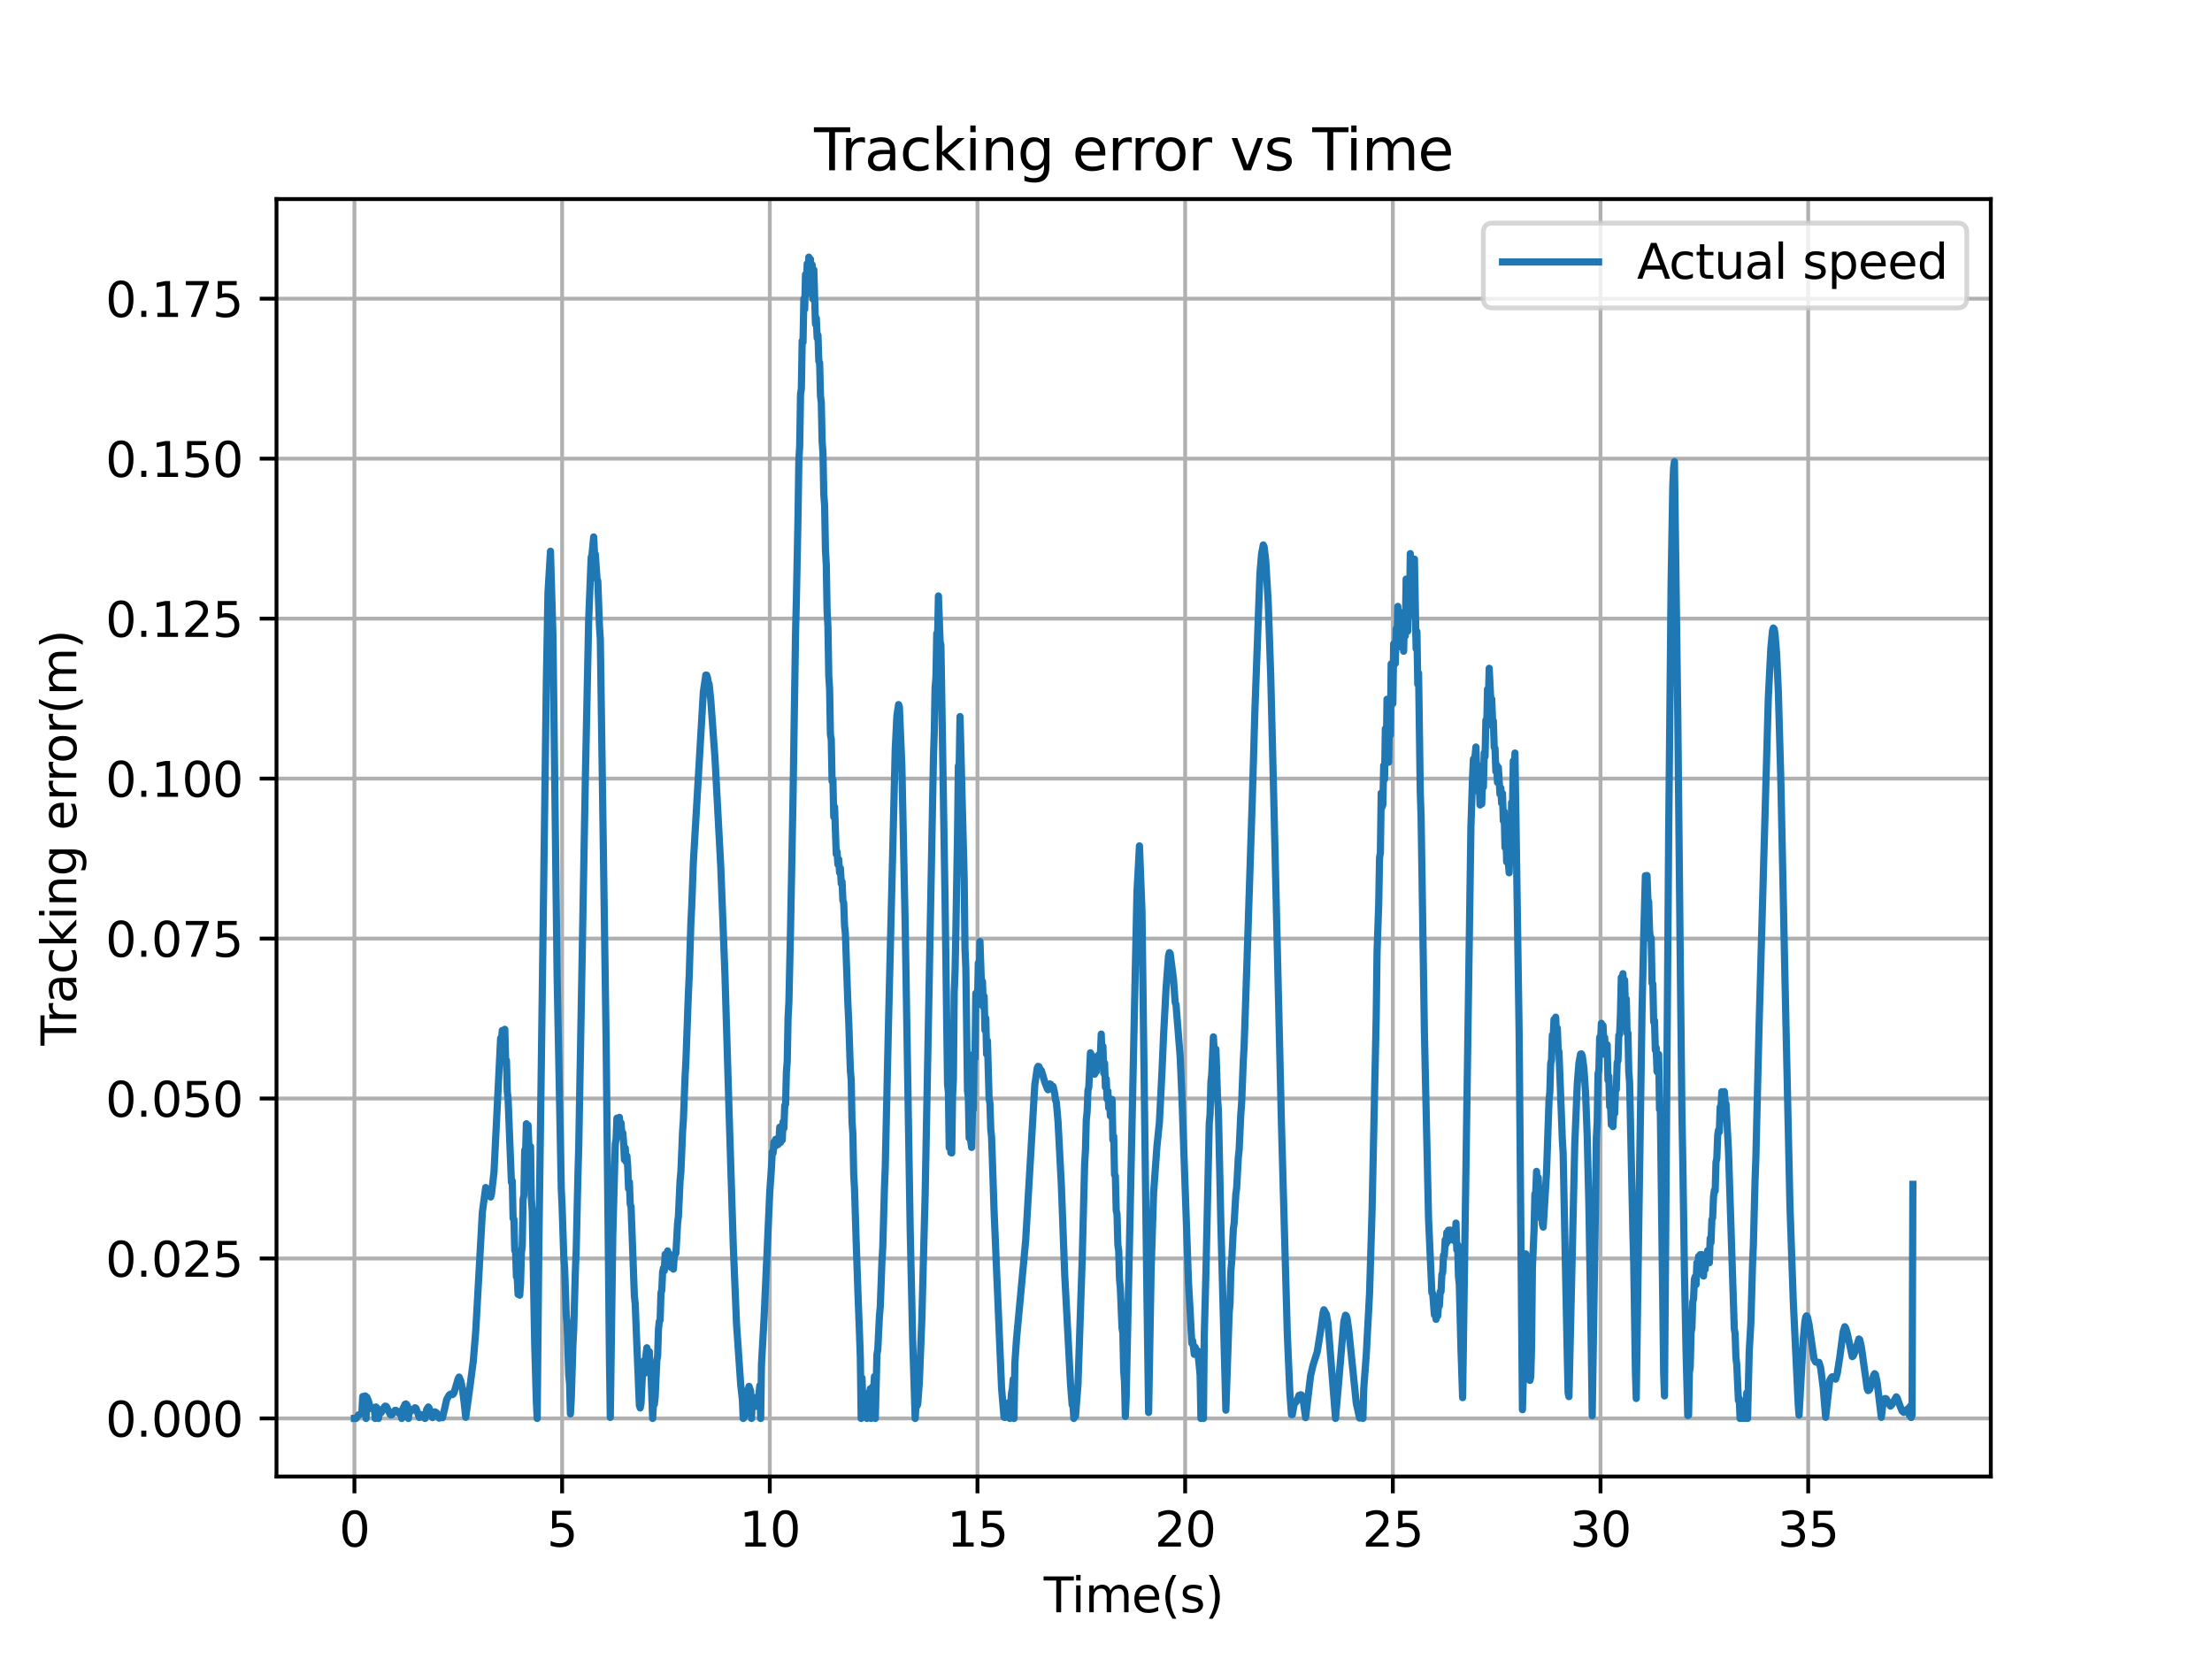 <?xml version="1.0" encoding="utf-8" standalone="no"?>
<!DOCTYPE svg PUBLIC "-//W3C//DTD SVG 1.1//EN"
  "http://www.w3.org/Graphics/SVG/1.1/DTD/svg11.dtd">
<svg xmlns:xlink="http://www.w3.org/1999/xlink" width="460.8pt" height="345.6pt" viewBox="0 0 460.8 345.6" xmlns="http://www.w3.org/2000/svg" version="1.1">
 <defs>
  <style type="text/css">*{stroke-linejoin: round; stroke-linecap: butt}</style>
 </defs>
 <g id="figure_1">
  <g id="patch_1">
   <path d="M 0 345.6 
L 460.8 345.6 
L 460.8 0 
L 0 0 
z
" style="fill: #ffffff"/>
  </g>
  <g id="axes_1">
   <g id="patch_2">
    <path d="M 57.6 307.584 
L 414.72 307.584 
L 414.72 41.472 
L 57.6 41.472 
z
" style="fill: #ffffff"/>
   </g>
   <g id="matplotlib.axis_1">
    <g id="xtick_1">
     <g id="line2d_1">
      <path d="M 73.833 307.584 
L 73.833 41.472 
" clip-path="url(#pa43e48c9ca)" style="fill: none; stroke: #b0b0b0; stroke-width: 0.8; stroke-linecap: square"/>
     </g>
     <g id="line2d_2">
      <defs>
       <path id="m430098e9bd" d="M 0 0 
L 0 3.5 
" style="stroke: #000000; stroke-width: 0.8"/>
      </defs>
      <g>
       <use xlink:href="#m430098e9bd" x="73.833" y="307.584" style="stroke: #000000; stroke-width: 0.8"/>
      </g>
     </g>
     <g id="text_1">
      <!-- 0 -->
      <g transform="translate(70.651 322.182) scale(0.1 -0.1)">
       <defs>
        <path id="DejaVuSans-30" d="M 2034 4250 
Q 1547 4250 1301 3770 
Q 1056 3291 1056 2328 
Q 1056 1369 1301 889 
Q 1547 409 2034 409 
Q 2525 409 2770 889 
Q 3016 1369 3016 2328 
Q 3016 3291 2770 3770 
Q 2525 4250 2034 4250 
z
M 2034 4750 
Q 2819 4750 3233 4129 
Q 3647 3509 3647 2328 
Q 3647 1150 3233 529 
Q 2819 -91 2034 -91 
Q 1250 -91 836 529 
Q 422 1150 422 2328 
Q 422 3509 836 4129 
Q 1250 4750 2034 4750 
z
" transform="scale(0.016)"/>
       </defs>
       <use xlink:href="#DejaVuSans-30"/>
      </g>
     </g>
    </g>
    <g id="xtick_2">
     <g id="line2d_3">
      <path d="M 117.097 307.584 
L 117.097 41.472 
" clip-path="url(#pa43e48c9ca)" style="fill: none; stroke: #b0b0b0; stroke-width: 0.8; stroke-linecap: square"/>
     </g>
     <g id="line2d_4">
      <g>
       <use xlink:href="#m430098e9bd" x="117.097" y="307.584" style="stroke: #000000; stroke-width: 0.8"/>
      </g>
     </g>
     <g id="text_2">
      <!-- 5 -->
      <g transform="translate(113.916 322.182) scale(0.1 -0.1)">
       <defs>
        <path id="DejaVuSans-35" d="M 691 4666 
L 3169 4666 
L 3169 4134 
L 1269 4134 
L 1269 2991 
Q 1406 3038 1543 3061 
Q 1681 3084 1819 3084 
Q 2600 3084 3056 2656 
Q 3513 2228 3513 1497 
Q 3513 744 3044 326 
Q 2575 -91 1722 -91 
Q 1428 -91 1123 -41 
Q 819 9 494 109 
L 494 744 
Q 775 591 1075 516 
Q 1375 441 1709 441 
Q 2250 441 2565 725 
Q 2881 1009 2881 1497 
Q 2881 1984 2565 2268 
Q 2250 2553 1709 2553 
Q 1456 2553 1204 2497 
Q 953 2441 691 2322 
L 691 4666 
z
" transform="scale(0.016)"/>
       </defs>
       <use xlink:href="#DejaVuSans-35"/>
      </g>
     </g>
    </g>
    <g id="xtick_3">
     <g id="line2d_5">
      <path d="M 160.361 307.584 
L 160.361 41.472 
" clip-path="url(#pa43e48c9ca)" style="fill: none; stroke: #b0b0b0; stroke-width: 0.8; stroke-linecap: square"/>
     </g>
     <g id="line2d_6">
      <g>
       <use xlink:href="#m430098e9bd" x="160.361" y="307.584" style="stroke: #000000; stroke-width: 0.8"/>
      </g>
     </g>
     <g id="text_3">
      <!-- 10 -->
      <g transform="translate(153.999 322.182) scale(0.1 -0.1)">
       <defs>
        <path id="DejaVuSans-31" d="M 794 531 
L 1825 531 
L 1825 4091 
L 703 3866 
L 703 4441 
L 1819 4666 
L 2450 4666 
L 2450 531 
L 3481 531 
L 3481 0 
L 794 0 
L 794 531 
z
" transform="scale(0.016)"/>
       </defs>
       <use xlink:href="#DejaVuSans-31"/>
       <use xlink:href="#DejaVuSans-30" x="63.623"/>
      </g>
     </g>
    </g>
    <g id="xtick_4">
     <g id="line2d_7">
      <path d="M 203.625 307.584 
L 203.625 41.472 
" clip-path="url(#pa43e48c9ca)" style="fill: none; stroke: #b0b0b0; stroke-width: 0.8; stroke-linecap: square"/>
     </g>
     <g id="line2d_8">
      <g>
       <use xlink:href="#m430098e9bd" x="203.625" y="307.584" style="stroke: #000000; stroke-width: 0.8"/>
      </g>
     </g>
     <g id="text_4">
      <!-- 15 -->
      <g transform="translate(197.263 322.182) scale(0.1 -0.1)">
       <use xlink:href="#DejaVuSans-31"/>
       <use xlink:href="#DejaVuSans-35" x="63.623"/>
      </g>
     </g>
    </g>
    <g id="xtick_5">
     <g id="line2d_9">
      <path d="M 246.89 307.584 
L 246.89 41.472 
" clip-path="url(#pa43e48c9ca)" style="fill: none; stroke: #b0b0b0; stroke-width: 0.8; stroke-linecap: square"/>
     </g>
     <g id="line2d_10">
      <g>
       <use xlink:href="#m430098e9bd" x="246.89" y="307.584" style="stroke: #000000; stroke-width: 0.8"/>
      </g>
     </g>
     <g id="text_5">
      <!-- 20 -->
      <g transform="translate(240.527 322.182) scale(0.1 -0.1)">
       <defs>
        <path id="DejaVuSans-32" d="M 1228 531 
L 3431 531 
L 3431 0 
L 469 0 
L 469 531 
Q 828 903 1448 1529 
Q 2069 2156 2228 2338 
Q 2531 2678 2651 2914 
Q 2772 3150 2772 3378 
Q 2772 3750 2511 3984 
Q 2250 4219 1831 4219 
Q 1534 4219 1204 4116 
Q 875 4013 500 3803 
L 500 4441 
Q 881 4594 1212 4672 
Q 1544 4750 1819 4750 
Q 2544 4750 2975 4387 
Q 3406 4025 3406 3419 
Q 3406 3131 3298 2873 
Q 3191 2616 2906 2266 
Q 2828 2175 2409 1742 
Q 1991 1309 1228 531 
z
" transform="scale(0.016)"/>
       </defs>
       <use xlink:href="#DejaVuSans-32"/>
       <use xlink:href="#DejaVuSans-30" x="63.623"/>
      </g>
     </g>
    </g>
    <g id="xtick_6">
     <g id="line2d_11">
      <path d="M 290.154 307.584 
L 290.154 41.472 
" clip-path="url(#pa43e48c9ca)" style="fill: none; stroke: #b0b0b0; stroke-width: 0.8; stroke-linecap: square"/>
     </g>
     <g id="line2d_12">
      <g>
       <use xlink:href="#m430098e9bd" x="290.154" y="307.584" style="stroke: #000000; stroke-width: 0.8"/>
      </g>
     </g>
     <g id="text_6">
      <!-- 25 -->
      <g transform="translate(283.791 322.182) scale(0.1 -0.1)">
       <use xlink:href="#DejaVuSans-32"/>
       <use xlink:href="#DejaVuSans-35" x="63.623"/>
      </g>
     </g>
    </g>
    <g id="xtick_7">
     <g id="line2d_13">
      <path d="M 333.418 307.584 
L 333.418 41.472 
" clip-path="url(#pa43e48c9ca)" style="fill: none; stroke: #b0b0b0; stroke-width: 0.8; stroke-linecap: square"/>
     </g>
     <g id="line2d_14">
      <g>
       <use xlink:href="#m430098e9bd" x="333.418" y="307.584" style="stroke: #000000; stroke-width: 0.8"/>
      </g>
     </g>
     <g id="text_7">
      <!-- 30 -->
      <g transform="translate(327.055 322.182) scale(0.1 -0.1)">
       <defs>
        <path id="DejaVuSans-33" d="M 2597 2516 
Q 3050 2419 3304 2112 
Q 3559 1806 3559 1356 
Q 3559 666 3084 287 
Q 2609 -91 1734 -91 
Q 1441 -91 1130 -33 
Q 819 25 488 141 
L 488 750 
Q 750 597 1062 519 
Q 1375 441 1716 441 
Q 2309 441 2620 675 
Q 2931 909 2931 1356 
Q 2931 1769 2642 2001 
Q 2353 2234 1838 2234 
L 1294 2234 
L 1294 2753 
L 1863 2753 
Q 2328 2753 2575 2939 
Q 2822 3125 2822 3475 
Q 2822 3834 2567 4026 
Q 2313 4219 1838 4219 
Q 1578 4219 1281 4162 
Q 984 4106 628 3988 
L 628 4550 
Q 988 4650 1302 4700 
Q 1616 4750 1894 4750 
Q 2613 4750 3031 4423 
Q 3450 4097 3450 3541 
Q 3450 3153 3228 2886 
Q 3006 2619 2597 2516 
z
" transform="scale(0.016)"/>
       </defs>
       <use xlink:href="#DejaVuSans-33"/>
       <use xlink:href="#DejaVuSans-30" x="63.623"/>
      </g>
     </g>
    </g>
    <g id="xtick_8">
     <g id="line2d_15">
      <path d="M 376.682 307.584 
L 376.682 41.472 
" clip-path="url(#pa43e48c9ca)" style="fill: none; stroke: #b0b0b0; stroke-width: 0.8; stroke-linecap: square"/>
     </g>
     <g id="line2d_16">
      <g>
       <use xlink:href="#m430098e9bd" x="376.682" y="307.584" style="stroke: #000000; stroke-width: 0.8"/>
      </g>
     </g>
     <g id="text_8">
      <!-- 35 -->
      <g transform="translate(370.32 322.182) scale(0.1 -0.1)">
       <use xlink:href="#DejaVuSans-33"/>
       <use xlink:href="#DejaVuSans-35" x="63.623"/>
      </g>
     </g>
    </g>
    <g id="text_9">
     <!-- Time(s) -->
     <g transform="translate(217.42 335.861) scale(0.1 -0.1)">
      <defs>
       <path id="DejaVuSans-54" d="M -19 4666 
L 3928 4666 
L 3928 4134 
L 2272 4134 
L 2272 0 
L 1638 0 
L 1638 4134 
L -19 4134 
L -19 4666 
z
" transform="scale(0.016)"/>
       <path id="DejaVuSans-69" d="M 603 3500 
L 1178 3500 
L 1178 0 
L 603 0 
L 603 3500 
z
M 603 4863 
L 1178 4863 
L 1178 4134 
L 603 4134 
L 603 4863 
z
" transform="scale(0.016)"/>
       <path id="DejaVuSans-6d" d="M 3328 2828 
Q 3544 3216 3844 3400 
Q 4144 3584 4550 3584 
Q 5097 3584 5394 3201 
Q 5691 2819 5691 2113 
L 5691 0 
L 5113 0 
L 5113 2094 
Q 5113 2597 4934 2840 
Q 4756 3084 4391 3084 
Q 3944 3084 3684 2787 
Q 3425 2491 3425 1978 
L 3425 0 
L 2847 0 
L 2847 2094 
Q 2847 2600 2669 2842 
Q 2491 3084 2119 3084 
Q 1678 3084 1418 2786 
Q 1159 2488 1159 1978 
L 1159 0 
L 581 0 
L 581 3500 
L 1159 3500 
L 1159 2956 
Q 1356 3278 1631 3431 
Q 1906 3584 2284 3584 
Q 2666 3584 2933 3390 
Q 3200 3197 3328 2828 
z
" transform="scale(0.016)"/>
       <path id="DejaVuSans-65" d="M 3597 1894 
L 3597 1613 
L 953 1613 
Q 991 1019 1311 708 
Q 1631 397 2203 397 
Q 2534 397 2845 478 
Q 3156 559 3463 722 
L 3463 178 
Q 3153 47 2828 -22 
Q 2503 -91 2169 -91 
Q 1331 -91 842 396 
Q 353 884 353 1716 
Q 353 2575 817 3079 
Q 1281 3584 2069 3584 
Q 2775 3584 3186 3129 
Q 3597 2675 3597 1894 
z
M 3022 2063 
Q 3016 2534 2758 2815 
Q 2500 3097 2075 3097 
Q 1594 3097 1305 2825 
Q 1016 2553 972 2059 
L 3022 2063 
z
" transform="scale(0.016)"/>
       <path id="DejaVuSans-28" d="M 1984 4856 
Q 1566 4138 1362 3434 
Q 1159 2731 1159 2009 
Q 1159 1288 1364 580 
Q 1569 -128 1984 -844 
L 1484 -844 
Q 1016 -109 783 600 
Q 550 1309 550 2009 
Q 550 2706 781 3412 
Q 1013 4119 1484 4856 
L 1984 4856 
z
" transform="scale(0.016)"/>
       <path id="DejaVuSans-73" d="M 2834 3397 
L 2834 2853 
Q 2591 2978 2328 3040 
Q 2066 3103 1784 3103 
Q 1356 3103 1142 2972 
Q 928 2841 928 2578 
Q 928 2378 1081 2264 
Q 1234 2150 1697 2047 
L 1894 2003 
Q 2506 1872 2764 1633 
Q 3022 1394 3022 966 
Q 3022 478 2636 193 
Q 2250 -91 1575 -91 
Q 1294 -91 989 -36 
Q 684 19 347 128 
L 347 722 
Q 666 556 975 473 
Q 1284 391 1588 391 
Q 1994 391 2212 530 
Q 2431 669 2431 922 
Q 2431 1156 2273 1281 
Q 2116 1406 1581 1522 
L 1381 1569 
Q 847 1681 609 1914 
Q 372 2147 372 2553 
Q 372 3047 722 3315 
Q 1072 3584 1716 3584 
Q 2034 3584 2315 3537 
Q 2597 3491 2834 3397 
z
" transform="scale(0.016)"/>
       <path id="DejaVuSans-29" d="M 513 4856 
L 1013 4856 
Q 1481 4119 1714 3412 
Q 1947 2706 1947 2009 
Q 1947 1309 1714 600 
Q 1481 -109 1013 -844 
L 513 -844 
Q 928 -128 1133 580 
Q 1338 1288 1338 2009 
Q 1338 2731 1133 3434 
Q 928 4138 513 4856 
z
" transform="scale(0.016)"/>
      </defs>
      <use xlink:href="#DejaVuSans-54"/>
      <use xlink:href="#DejaVuSans-69" x="57.959"/>
      <use xlink:href="#DejaVuSans-6d" x="85.742"/>
      <use xlink:href="#DejaVuSans-65" x="183.154"/>
      <use xlink:href="#DejaVuSans-28" x="244.678"/>
      <use xlink:href="#DejaVuSans-73" x="283.691"/>
      <use xlink:href="#DejaVuSans-29" x="335.791"/>
     </g>
    </g>
   </g>
   <g id="matplotlib.axis_2">
    <g id="ytick_1">
     <g id="line2d_17">
      <path d="M 57.6 295.488 
L 414.72 295.488 
" clip-path="url(#pa43e48c9ca)" style="fill: none; stroke: #b0b0b0; stroke-width: 0.8; stroke-linecap: square"/>
     </g>
     <g id="line2d_18">
      <defs>
       <path id="mfbf6e09093" d="M 0 0 
L -3.5 0 
" style="stroke: #000000; stroke-width: 0.8"/>
      </defs>
      <g>
       <use xlink:href="#mfbf6e09093" x="57.6" y="295.488" style="stroke: #000000; stroke-width: 0.8"/>
      </g>
     </g>
     <g id="text_10">
      <!-- 0.000 -->
      <g transform="translate(21.972 299.287) scale(0.1 -0.1)">
       <defs>
        <path id="DejaVuSans-2e" d="M 684 794 
L 1344 794 
L 1344 0 
L 684 0 
L 684 794 
z
" transform="scale(0.016)"/>
       </defs>
       <use xlink:href="#DejaVuSans-30"/>
       <use xlink:href="#DejaVuSans-2e" x="63.623"/>
       <use xlink:href="#DejaVuSans-30" x="95.41"/>
       <use xlink:href="#DejaVuSans-30" x="159.033"/>
       <use xlink:href="#DejaVuSans-30" x="222.656"/>
      </g>
     </g>
    </g>
    <g id="ytick_2">
     <g id="line2d_19">
      <path d="M 57.6 262.164 
L 414.72 262.164 
" clip-path="url(#pa43e48c9ca)" style="fill: none; stroke: #b0b0b0; stroke-width: 0.8; stroke-linecap: square"/>
     </g>
     <g id="line2d_20">
      <g>
       <use xlink:href="#mfbf6e09093" x="57.6" y="262.164" style="stroke: #000000; stroke-width: 0.8"/>
      </g>
     </g>
     <g id="text_11">
      <!-- 0.025 -->
      <g transform="translate(21.972 265.963) scale(0.1 -0.1)">
       <use xlink:href="#DejaVuSans-30"/>
       <use xlink:href="#DejaVuSans-2e" x="63.623"/>
       <use xlink:href="#DejaVuSans-30" x="95.41"/>
       <use xlink:href="#DejaVuSans-32" x="159.033"/>
       <use xlink:href="#DejaVuSans-35" x="222.656"/>
      </g>
     </g>
    </g>
    <g id="ytick_3">
     <g id="line2d_21">
      <path d="M 57.6 228.84 
L 414.72 228.84 
" clip-path="url(#pa43e48c9ca)" style="fill: none; stroke: #b0b0b0; stroke-width: 0.8; stroke-linecap: square"/>
     </g>
     <g id="line2d_22">
      <g>
       <use xlink:href="#mfbf6e09093" x="57.6" y="228.84" style="stroke: #000000; stroke-width: 0.8"/>
      </g>
     </g>
     <g id="text_12">
      <!-- 0.050 -->
      <g transform="translate(21.972 232.64) scale(0.1 -0.1)">
       <use xlink:href="#DejaVuSans-30"/>
       <use xlink:href="#DejaVuSans-2e" x="63.623"/>
       <use xlink:href="#DejaVuSans-30" x="95.41"/>
       <use xlink:href="#DejaVuSans-35" x="159.033"/>
       <use xlink:href="#DejaVuSans-30" x="222.656"/>
      </g>
     </g>
    </g>
    <g id="ytick_4">
     <g id="line2d_23">
      <path d="M 57.6 195.517 
L 414.72 195.517 
" clip-path="url(#pa43e48c9ca)" style="fill: none; stroke: #b0b0b0; stroke-width: 0.8; stroke-linecap: square"/>
     </g>
     <g id="line2d_24">
      <g>
       <use xlink:href="#mfbf6e09093" x="57.6" y="195.517" style="stroke: #000000; stroke-width: 0.8"/>
      </g>
     </g>
     <g id="text_13">
      <!-- 0.075 -->
      <g transform="translate(21.972 199.316) scale(0.1 -0.1)">
       <defs>
        <path id="DejaVuSans-37" d="M 525 4666 
L 3525 4666 
L 3525 4397 
L 1831 0 
L 1172 0 
L 2766 4134 
L 525 4134 
L 525 4666 
z
" transform="scale(0.016)"/>
       </defs>
       <use xlink:href="#DejaVuSans-30"/>
       <use xlink:href="#DejaVuSans-2e" x="63.623"/>
       <use xlink:href="#DejaVuSans-30" x="95.41"/>
       <use xlink:href="#DejaVuSans-37" x="159.033"/>
       <use xlink:href="#DejaVuSans-35" x="222.656"/>
      </g>
     </g>
    </g>
    <g id="ytick_5">
     <g id="line2d_25">
      <path d="M 57.6 162.193 
L 414.72 162.193 
" clip-path="url(#pa43e48c9ca)" style="fill: none; stroke: #b0b0b0; stroke-width: 0.8; stroke-linecap: square"/>
     </g>
     <g id="line2d_26">
      <g>
       <use xlink:href="#mfbf6e09093" x="57.6" y="162.193" style="stroke: #000000; stroke-width: 0.8"/>
      </g>
     </g>
     <g id="text_14">
      <!-- 0.100 -->
      <g transform="translate(21.972 165.992) scale(0.1 -0.1)">
       <use xlink:href="#DejaVuSans-30"/>
       <use xlink:href="#DejaVuSans-2e" x="63.623"/>
       <use xlink:href="#DejaVuSans-31" x="95.41"/>
       <use xlink:href="#DejaVuSans-30" x="159.033"/>
       <use xlink:href="#DejaVuSans-30" x="222.656"/>
      </g>
     </g>
    </g>
    <g id="ytick_6">
     <g id="line2d_27">
      <path d="M 57.6 128.869 
L 414.72 128.869 
" clip-path="url(#pa43e48c9ca)" style="fill: none; stroke: #b0b0b0; stroke-width: 0.8; stroke-linecap: square"/>
     </g>
     <g id="line2d_28">
      <g>
       <use xlink:href="#mfbf6e09093" x="57.6" y="128.869" style="stroke: #000000; stroke-width: 0.8"/>
      </g>
     </g>
     <g id="text_15">
      <!-- 0.125 -->
      <g transform="translate(21.972 132.668) scale(0.1 -0.1)">
       <use xlink:href="#DejaVuSans-30"/>
       <use xlink:href="#DejaVuSans-2e" x="63.623"/>
       <use xlink:href="#DejaVuSans-31" x="95.41"/>
       <use xlink:href="#DejaVuSans-32" x="159.033"/>
       <use xlink:href="#DejaVuSans-35" x="222.656"/>
      </g>
     </g>
    </g>
    <g id="ytick_7">
     <g id="line2d_29">
      <path d="M 57.6 95.545 
L 414.72 95.545 
" clip-path="url(#pa43e48c9ca)" style="fill: none; stroke: #b0b0b0; stroke-width: 0.8; stroke-linecap: square"/>
     </g>
     <g id="line2d_30">
      <g>
       <use xlink:href="#mfbf6e09093" x="57.6" y="95.545" style="stroke: #000000; stroke-width: 0.8"/>
      </g>
     </g>
     <g id="text_16">
      <!-- 0.150 -->
      <g transform="translate(21.972 99.345) scale(0.1 -0.1)">
       <use xlink:href="#DejaVuSans-30"/>
       <use xlink:href="#DejaVuSans-2e" x="63.623"/>
       <use xlink:href="#DejaVuSans-31" x="95.41"/>
       <use xlink:href="#DejaVuSans-35" x="159.033"/>
       <use xlink:href="#DejaVuSans-30" x="222.656"/>
      </g>
     </g>
    </g>
    <g id="ytick_8">
     <g id="line2d_31">
      <path d="M 57.6 62.222 
L 414.72 62.222 
" clip-path="url(#pa43e48c9ca)" style="fill: none; stroke: #b0b0b0; stroke-width: 0.8; stroke-linecap: square"/>
     </g>
     <g id="line2d_32">
      <g>
       <use xlink:href="#mfbf6e09093" x="57.6" y="62.222" style="stroke: #000000; stroke-width: 0.8"/>
      </g>
     </g>
     <g id="text_17">
      <!-- 0.175 -->
      <g transform="translate(21.972 66.021) scale(0.1 -0.1)">
       <use xlink:href="#DejaVuSans-30"/>
       <use xlink:href="#DejaVuSans-2e" x="63.623"/>
       <use xlink:href="#DejaVuSans-31" x="95.41"/>
       <use xlink:href="#DejaVuSans-37" x="159.033"/>
       <use xlink:href="#DejaVuSans-35" x="222.656"/>
      </g>
     </g>
    </g>
    <g id="text_18">
     <!-- Tracking error(m) -->
     <g transform="translate(15.892 217.804) rotate(-90) scale(0.1 -0.1)">
      <defs>
       <path id="DejaVuSans-72" d="M 2631 2963 
Q 2534 3019 2420 3045 
Q 2306 3072 2169 3072 
Q 1681 3072 1420 2755 
Q 1159 2438 1159 1844 
L 1159 0 
L 581 0 
L 581 3500 
L 1159 3500 
L 1159 2956 
Q 1341 3275 1631 3429 
Q 1922 3584 2338 3584 
Q 2397 3584 2469 3576 
Q 2541 3569 2628 3553 
L 2631 2963 
z
" transform="scale(0.016)"/>
       <path id="DejaVuSans-61" d="M 2194 1759 
Q 1497 1759 1228 1600 
Q 959 1441 959 1056 
Q 959 750 1161 570 
Q 1363 391 1709 391 
Q 2188 391 2477 730 
Q 2766 1069 2766 1631 
L 2766 1759 
L 2194 1759 
z
M 3341 1997 
L 3341 0 
L 2766 0 
L 2766 531 
Q 2569 213 2275 61 
Q 1981 -91 1556 -91 
Q 1019 -91 701 211 
Q 384 513 384 1019 
Q 384 1609 779 1909 
Q 1175 2209 1959 2209 
L 2766 2209 
L 2766 2266 
Q 2766 2663 2505 2880 
Q 2244 3097 1772 3097 
Q 1472 3097 1187 3025 
Q 903 2953 641 2809 
L 641 3341 
Q 956 3463 1253 3523 
Q 1550 3584 1831 3584 
Q 2591 3584 2966 3190 
Q 3341 2797 3341 1997 
z
" transform="scale(0.016)"/>
       <path id="DejaVuSans-63" d="M 3122 3366 
L 3122 2828 
Q 2878 2963 2633 3030 
Q 2388 3097 2138 3097 
Q 1578 3097 1268 2742 
Q 959 2388 959 1747 
Q 959 1106 1268 751 
Q 1578 397 2138 397 
Q 2388 397 2633 464 
Q 2878 531 3122 666 
L 3122 134 
Q 2881 22 2623 -34 
Q 2366 -91 2075 -91 
Q 1284 -91 818 406 
Q 353 903 353 1747 
Q 353 2603 823 3093 
Q 1294 3584 2113 3584 
Q 2378 3584 2631 3529 
Q 2884 3475 3122 3366 
z
" transform="scale(0.016)"/>
       <path id="DejaVuSans-6b" d="M 581 4863 
L 1159 4863 
L 1159 1991 
L 2875 3500 
L 3609 3500 
L 1753 1863 
L 3688 0 
L 2938 0 
L 1159 1709 
L 1159 0 
L 581 0 
L 581 4863 
z
" transform="scale(0.016)"/>
       <path id="DejaVuSans-6e" d="M 3513 2113 
L 3513 0 
L 2938 0 
L 2938 2094 
Q 2938 2591 2744 2837 
Q 2550 3084 2163 3084 
Q 1697 3084 1428 2787 
Q 1159 2491 1159 1978 
L 1159 0 
L 581 0 
L 581 3500 
L 1159 3500 
L 1159 2956 
Q 1366 3272 1645 3428 
Q 1925 3584 2291 3584 
Q 2894 3584 3203 3211 
Q 3513 2838 3513 2113 
z
" transform="scale(0.016)"/>
       <path id="DejaVuSans-67" d="M 2906 1791 
Q 2906 2416 2648 2759 
Q 2391 3103 1925 3103 
Q 1463 3103 1205 2759 
Q 947 2416 947 1791 
Q 947 1169 1205 825 
Q 1463 481 1925 481 
Q 2391 481 2648 825 
Q 2906 1169 2906 1791 
z
M 3481 434 
Q 3481 -459 3084 -895 
Q 2688 -1331 1869 -1331 
Q 1566 -1331 1297 -1286 
Q 1028 -1241 775 -1147 
L 775 -588 
Q 1028 -725 1275 -790 
Q 1522 -856 1778 -856 
Q 2344 -856 2625 -561 
Q 2906 -266 2906 331 
L 2906 616 
Q 2728 306 2450 153 
Q 2172 0 1784 0 
Q 1141 0 747 490 
Q 353 981 353 1791 
Q 353 2603 747 3093 
Q 1141 3584 1784 3584 
Q 2172 3584 2450 3431 
Q 2728 3278 2906 2969 
L 2906 3500 
L 3481 3500 
L 3481 434 
z
" transform="scale(0.016)"/>
       <path id="DejaVuSans-20" transform="scale(0.016)"/>
       <path id="DejaVuSans-6f" d="M 1959 3097 
Q 1497 3097 1228 2736 
Q 959 2375 959 1747 
Q 959 1119 1226 758 
Q 1494 397 1959 397 
Q 2419 397 2687 759 
Q 2956 1122 2956 1747 
Q 2956 2369 2687 2733 
Q 2419 3097 1959 3097 
z
M 1959 3584 
Q 2709 3584 3137 3096 
Q 3566 2609 3566 1747 
Q 3566 888 3137 398 
Q 2709 -91 1959 -91 
Q 1206 -91 779 398 
Q 353 888 353 1747 
Q 353 2609 779 3096 
Q 1206 3584 1959 3584 
z
" transform="scale(0.016)"/>
      </defs>
      <use xlink:href="#DejaVuSans-54"/>
      <use xlink:href="#DejaVuSans-72" x="46.334"/>
      <use xlink:href="#DejaVuSans-61" x="87.447"/>
      <use xlink:href="#DejaVuSans-63" x="148.727"/>
      <use xlink:href="#DejaVuSans-6b" x="203.707"/>
      <use xlink:href="#DejaVuSans-69" x="261.617"/>
      <use xlink:href="#DejaVuSans-6e" x="289.4"/>
      <use xlink:href="#DejaVuSans-67" x="352.779"/>
      <use xlink:href="#DejaVuSans-20" x="416.256"/>
      <use xlink:href="#DejaVuSans-65" x="448.043"/>
      <use xlink:href="#DejaVuSans-72" x="509.566"/>
      <use xlink:href="#DejaVuSans-72" x="548.93"/>
      <use xlink:href="#DejaVuSans-6f" x="587.793"/>
      <use xlink:href="#DejaVuSans-72" x="648.975"/>
      <use xlink:href="#DejaVuSans-28" x="690.088"/>
      <use xlink:href="#DejaVuSans-6d" x="729.102"/>
      <use xlink:href="#DejaVuSans-29" x="826.514"/>
     </g>
    </g>
   </g>
   <g id="line2d_33">
    <path d="M 73.833 295.488 
L 74.179 295.488 
L 74.179 295.488 
L 74.698 294.742 
L 74.698 294.742 
L 75.044 294.615 
L 75.044 294.615 
L 75.217 294.49 
L 75.217 294.49 
L 75.39 294.21 
L 75.39 294.21 
L 75.563 290.92 
L 75.563 290.92 
L 75.909 290.877 
L 75.909 290.877 
L 76.082 290.797 
L 76.082 290.797 
L 76.256 295.488 
L 76.256 295.488 
L 76.429 291.067 
L 76.429 291.067 
L 76.775 291.92 
L 76.775 291.92 
L 77.121 293.262 
L 77.121 293.262 
L 77.467 293.471 
L 77.467 293.471 
L 77.64 293.385 
L 77.64 293.385 
L 77.813 293.487 
L 77.813 293.487 
L 77.986 293.19 
L 77.986 293.19 
L 78.159 295.488 
L 78.159 295.488 
L 78.332 293.101 
L 78.332 293.101 
L 78.678 293.494 
L 78.678 293.494 
L 78.851 295.488 
L 78.851 295.488 
L 79.024 294.192 
L 79.024 294.192 
L 79.197 294.336 
L 79.197 294.336 
L 79.371 294.302 
L 79.371 294.302 
L 79.717 293.758 
L 79.717 293.758 
L 80.063 293.085 
L 80.063 293.085 
L 80.236 292.921 
L 80.236 292.921 
L 80.409 292.949 
L 80.409 292.949 
L 80.582 293.151 
L 80.582 293.151 
L 81.274 294.639 
L 81.274 294.639 
L 81.447 294.771 
L 81.447 294.771 
L 81.62 294.722 
L 81.62 294.722 
L 82.313 293.787 
L 82.313 293.787 
L 82.486 293.804 
L 82.486 293.804 
L 83.351 294.611 
L 83.351 294.611 
L 83.524 294.463 
L 83.524 294.463 
L 83.697 295.488 
L 83.697 295.488 
L 83.87 293.59 
L 83.87 293.59 
L 84.389 292.534 
L 84.389 292.534 
L 84.562 292.456 
L 84.562 292.456 
L 84.735 292.619 
L 84.735 292.619 
L 84.908 292.957 
L 84.908 292.957 
L 85.081 295.488 
L 85.081 295.488 
L 85.254 293.617 
L 85.601 294.004 
L 85.601 294.004 
L 85.947 293.674 
L 85.947 293.674 
L 86.466 293.259 
L 86.466 293.259 
L 86.639 293.358 
L 86.985 294.23 
L 86.985 294.23 
L 87.331 295.273 
L 87.331 295.273 
L 87.504 295.213 
L 87.504 295.213 
L 87.85 294.71 
L 87.85 294.71 
L 88.023 294.882 
L 88.023 294.882 
L 88.196 295.268 
L 88.196 295.268 
L 88.369 295.245 
L 88.369 295.245 
L 88.543 295.488 
L 88.543 295.488 
L 88.889 293.614 
L 88.889 293.614 
L 89.235 293.093 
L 89.235 293.093 
L 89.408 293.321 
L 89.408 293.321 
L 90.1 295.303 
L 90.1 295.303 
L 90.446 294.216 
L 90.446 294.216 
L 90.619 294.11 
L 90.619 294.11 
L 90.965 294.335 
L 90.965 294.335 
L 91.311 294.967 
L 91.311 294.967 
L 91.485 295.425 
L 91.485 295.425 
L 91.831 295.053 
L 91.831 295.053 
L 92.177 295.337 
L 92.177 295.337 
L 92.696 293.146 
L 92.696 293.146 
L 93.042 291.558 
L 93.042 291.558 
L 93.561 290.627 
L 93.561 290.627 
L 93.907 290.38 
L 93.907 290.38 
L 94.08 290.529 
L 94.08 290.529 
L 94.253 290.523 
L 94.253 290.523 
L 94.426 290.399 
L 94.426 290.399 
L 94.6 290.072 
L 94.6 290.072 
L 95.465 287.154 
L 95.465 287.154 
L 95.638 286.865 
L 95.638 286.865 
L 95.984 287.693 
L 95.984 287.693 
L 96.33 289.252 
L 96.33 289.252 
L 96.676 292.054 
L 96.676 292.054 
L 97.022 295.249 
L 97.022 295.249 
L 97.368 292.738 
L 97.368 292.738 
L 97.888 288.947 
L 97.888 288.947 
L 98.58 283.682 
L 98.58 283.682 
L 99.099 277.405 
L 99.099 277.405 
L 99.618 268.089 
L 99.618 268.089 
L 100.483 252.536 
L 100.483 252.536 
L 101.176 247.382 
L 101.176 247.382 
L 101.349 248.219 
L 101.349 248.219 
L 101.522 248.274 
L 101.522 248.274 
L 101.695 248.071 
L 101.695 248.071 
L 101.868 249.113 
L 101.868 249.113 
L 102.041 249.095 
L 102.041 249.095 
L 102.214 249.364 
L 102.387 248.751 
L 102.387 248.751 
L 102.906 244.207 
L 102.906 244.207 
L 104.291 216.277 
L 104.291 216.277 
L 104.464 216.816 
L 104.464 216.816 
L 104.637 214.664 
L 104.637 214.664 
L 104.81 216.447 
L 104.81 216.447 
L 104.983 216.077 
L 104.983 216.077 
L 105.156 214.422 
L 105.156 214.422 
L 105.329 220.607 
L 105.329 220.607 
L 105.502 220.901 
L 105.675 227.373 
L 105.675 227.373 
L 105.848 228.891 
L 105.848 228.891 
L 106.194 237.746 
L 106.194 237.746 
L 106.54 246.298 
L 106.54 246.298 
L 106.714 245.997 
L 106.714 245.997 
L 106.887 253.821 
L 106.887 253.821 
L 107.06 253.992 
L 107.233 260.517 
L 107.406 260.701 
L 107.406 260.701 
L 107.579 265.995 
L 107.579 265.995 
L 107.752 266.143 
L 107.752 266.143 
L 107.925 269.625 
L 107.925 269.625 
L 108.098 269.088 
L 108.098 269.088 
L 108.271 269.809 
L 108.271 269.809 
L 108.444 267.299 
L 108.444 267.299 
L 108.617 260.966 
L 108.617 260.966 
L 108.79 259.65 
L 108.79 259.65 
L 108.963 249.912 
L 108.963 249.912 
L 109.136 248.947 
L 109.136 248.947 
L 109.309 239.599 
L 109.309 239.599 
L 109.482 240.27 
L 109.482 240.27 
L 109.655 234.098 
L 109.655 234.098 
L 109.829 236.757 
L 109.829 236.757 
L 110.002 234.41 
L 110.002 234.41 
L 110.175 238.639 
L 110.175 238.639 
L 110.348 239.779 
L 110.348 239.779 
L 110.521 238.835 
L 110.521 238.835 
L 110.694 249.818 
L 110.694 249.818 
L 110.867 252.187 
L 110.867 252.187 
L 111.386 280.039 
L 111.386 280.039 
L 111.732 291.97 
L 111.732 291.97 
L 111.905 295.488 
L 111.905 295.488 
L 112.251 259.46 
L 112.251 259.46 
L 112.771 221.455 
L 112.771 221.455 
L 113.809 142.285 
L 113.809 142.285 
L 114.155 123.469 
L 114.155 123.469 
L 114.674 114.83 
L 114.674 114.83 
L 115.193 132.62 
L 115.193 132.62 
L 116.059 203.356 
L 116.059 203.356 
L 116.924 247.628 
L 116.924 247.628 
L 117.097 251.287 
L 117.097 251.287 
L 117.443 261.76 
L 117.443 261.76 
L 117.616 263.938 
L 117.616 263.938 
L 117.962 274.001 
L 117.962 274.001 
L 118.135 275.95 
L 118.135 275.95 
L 118.481 286.376 
L 118.481 286.376 
L 118.654 288.271 
L 118.654 288.271 
L 118.827 294.542 
L 118.827 294.542 
L 119.001 291.573 
L 119.001 291.573 
L 119.347 280.311 
L 119.347 280.311 
L 119.52 276.887 
L 119.52 276.887 
L 119.866 264.534 
L 119.866 264.534 
L 120.039 260.261 
L 120.039 260.261 
L 120.385 245.128 
L 120.385 245.128 
L 120.558 239.132 
L 120.558 239.132 
L 121.943 161.932 
L 121.943 161.932 
L 122.635 129.013 
L 122.635 129.013 
L 123.154 116.095 
L 123.154 116.095 
L 123.327 115.57 
L 123.327 115.57 
L 123.673 111.85 
L 123.673 111.85 
L 123.846 115.236 
L 123.846 115.236 
L 124.019 115.45 
L 124.019 115.45 
L 124.365 120.538 
L 124.365 120.538 
L 124.538 121.102 
L 124.538 121.102 
L 124.884 130.591 
L 124.884 130.591 
L 125.058 133.18 
L 125.058 133.18 
L 126.269 217.082 
L 126.269 217.082 
L 126.961 283.088 
L 126.961 283.088 
L 127.134 295.261 
L 127.134 295.261 
L 127.653 257.475 
L 127.653 257.475 
L 128.173 238.388 
L 128.173 238.388 
L 128.346 237.233 
L 128.346 237.233 
L 128.519 232.93 
L 128.519 232.93 
L 128.692 233.447 
L 128.692 233.447 
L 128.865 236.425 
L 128.865 236.425 
L 129.038 232.766 
L 129.038 232.766 
L 129.211 235.861 
L 129.211 235.861 
L 129.384 233.931 
L 129.384 233.931 
L 129.557 236.761 
L 129.557 236.761 
L 129.73 235.97 
L 129.73 235.97 
L 129.903 237.938 
L 129.903 237.938 
L 130.076 241.582 
L 130.076 241.582 
L 130.249 239.147 
L 130.249 239.147 
L 130.422 242.01 
L 130.422 242.01 
L 130.595 240.797 
L 130.768 243.172 
L 130.768 243.172 
L 130.941 247.635 
L 130.941 247.635 
L 131.115 246.239 
L 131.115 246.239 
L 131.288 250.885 
L 131.288 250.885 
L 131.461 251.381 
L 131.461 251.381 
L 132.153 270.019 
L 132.153 270.019 
L 132.326 271.575 
L 132.326 271.575 
L 132.672 280.287 
L 132.672 280.287 
L 133.191 292.762 
L 133.191 292.762 
L 133.364 293.303 
L 133.364 293.303 
L 133.537 292.378 
L 133.537 292.378 
L 133.883 285.207 
L 133.883 285.207 
L 134.056 286.3 
L 134.056 286.3 
L 134.23 283.397 
L 134.23 283.397 
L 134.403 283.793 
L 134.403 283.793 
L 134.749 280.76 
L 134.749 280.76 
L 134.922 283.741 
L 134.922 283.741 
L 135.095 283.164 
L 135.095 283.164 
L 135.268 281.563 
L 135.268 281.563 
L 135.441 286.232 
L 135.441 286.232 
L 135.614 286.184 
L 135.614 286.184 
L 135.96 295.488 
L 135.96 295.488 
L 136.133 292.366 
L 136.133 292.366 
L 136.306 292.565 
L 136.306 292.565 
L 136.479 291.009 
L 136.479 291.009 
L 136.825 283.478 
L 136.825 283.478 
L 136.998 282.457 
L 136.998 282.457 
L 137.172 276.879 
L 137.172 276.879 
L 137.345 275.279 
L 137.345 275.279 
L 137.518 275.007 
L 137.518 275.007 
L 137.691 269.345 
L 137.691 269.345 
L 137.864 268.772 
L 137.864 268.772 
L 138.037 264.934 
L 138.037 264.934 
L 138.21 264.156 
L 138.21 264.156 
L 138.383 264.735 
L 138.383 264.735 
L 138.556 261.298 
L 138.556 261.298 
L 138.729 261.747 
L 138.729 261.747 
L 138.902 263.504 
L 138.902 263.504 
L 139.075 260.594 
L 139.075 260.594 
L 139.248 262.215 
L 139.421 261.194 
L 139.421 261.194 
L 139.594 262.196 
L 139.594 262.196 
L 139.767 264.02 
L 139.767 264.02 
L 139.94 262.485 
L 139.94 262.485 
L 140.113 263.185 
L 140.113 263.185 
L 140.287 264.376 
L 140.287 264.376 
L 140.46 261.715 
L 140.46 261.715 
L 140.806 261.078 
L 140.806 261.078 
L 141.152 254.852 
L 141.152 254.852 
L 141.325 253.396 
L 141.325 253.396 
L 141.671 245.968 
L 141.671 245.968 
L 141.844 244.079 
L 141.844 244.079 
L 142.19 235.825 
L 142.19 235.825 
L 142.363 233.326 
L 142.363 233.326 
L 142.709 224.335 
L 142.709 224.335 
L 142.882 221.187 
L 142.882 221.187 
L 143.402 207.056 
L 143.402 207.056 
L 143.575 203.304 
L 143.575 203.304 
L 143.921 192.312 
L 143.921 192.312 
L 144.094 188.905 
L 144.094 188.905 
L 144.44 179.557 
L 144.44 179.557 
L 146.517 144.145 
L 146.517 144.145 
L 147.036 140.618 
L 147.036 140.618 
L 147.209 140.642 
L 147.209 140.642 
L 147.382 141.162 
L 147.382 141.162 
L 147.555 142.169 
L 147.555 142.169 
L 147.728 142.512 
L 147.728 142.512 
L 148.074 145.919 
L 148.074 145.919 
L 148.939 157.822 
L 148.939 157.822 
L 150.151 180.584 
L 150.151 180.584 
L 151.016 202.864 
L 151.016 202.864 
L 151.881 231.729 
L 151.881 231.729 
L 152.747 259.306 
L 152.747 259.306 
L 153.439 275.952 
L 153.439 275.952 
L 154.304 288.481 
L 154.304 288.481 
L 154.65 291.572 
L 154.65 291.572 
L 154.823 295.488 
L 154.823 295.488 
L 154.996 295.339 
L 154.996 295.339 
L 155.689 290.011 
L 155.689 290.011 
L 156.035 288.807 
L 156.035 288.807 
L 156.381 289.806 
L 156.381 289.806 
L 156.554 295.488 
L 156.554 295.488 
L 156.727 290.967 
L 156.727 290.967 
L 156.9 291.58 
L 156.9 291.58 
L 157.073 292.755 
L 157.073 292.755 
L 157.246 293.011 
L 157.246 293.011 
L 157.419 292.95 
L 157.419 292.95 
L 157.765 292.51 
L 157.765 292.51 
L 158.111 290.239 
L 158.111 290.239 
L 158.284 288.634 
L 158.284 288.634 
L 158.458 295.488 
L 158.458 295.488 
L 158.631 284.181 
L 158.631 284.181 
L 159.15 274.959 
L 159.15 274.959 
L 159.842 259.821 
L 159.842 259.821 
L 160.361 248.207 
L 160.361 248.207 
L 160.707 243.316 
L 160.707 243.316 
L 160.88 239.959 
L 160.88 239.959 
L 161.053 240.211 
L 161.053 240.211 
L 161.226 237.919 
L 161.226 237.919 
L 161.399 238.859 
L 161.399 238.859 
L 161.573 237.345 
L 161.573 237.345 
L 161.746 238.58 
L 161.746 238.58 
L 161.919 237.486 
L 161.919 237.486 
L 162.092 238.434 
L 162.092 238.434 
L 162.265 237.539 
L 162.265 237.539 
L 162.438 234.804 
L 162.438 234.804 
L 162.611 237.968 
L 162.611 237.968 
L 162.784 235.231 
L 162.784 235.231 
L 162.957 237.498 
L 162.957 237.498 
L 163.13 233.703 
L 163.13 233.703 
L 163.303 235.019 
L 163.303 235.019 
L 163.476 230.283 
L 163.476 230.283 
L 163.649 230.056 
L 163.649 230.056 
L 163.822 223.239 
L 163.822 223.239 
L 163.995 221.207 
L 163.995 221.207 
L 164.168 212.076 
L 164.168 212.076 
L 164.341 208.81 
L 164.341 208.81 
L 164.688 193.281 
L 164.688 193.281 
L 165.207 165.884 
L 165.207 165.884 
L 165.726 131.891 
L 165.726 131.891 
L 165.899 124.98 
L 165.899 124.98 
L 166.245 107.53 
L 166.245 107.53 
L 166.418 95.811 
L 166.418 95.811 
L 166.591 92.981 
L 166.591 92.981 
L 166.764 82.108 
L 166.764 82.108 
L 166.937 80.983 
L 166.937 80.983 
L 167.11 71.011 
L 167.11 71.011 
L 167.283 71.308 
L 167.283 71.308 
L 167.456 62.25 
L 167.456 62.25 
L 167.63 64.436 
L 167.63 64.436 
L 167.803 57.179 
L 167.803 57.179 
L 167.976 61.34 
L 167.976 61.34 
L 168.149 54.944 
L 168.149 54.944 
L 168.322 59.929 
L 168.322 59.929 
L 168.495 53.568 
L 168.495 53.568 
L 168.668 59.548 
L 168.668 59.548 
L 168.841 54.016 
L 168.841 54.016 
L 169.014 60.739 
L 169.014 60.739 
L 169.187 55.16 
L 169.187 55.16 
L 169.36 62.307 
L 169.36 62.307 
L 169.533 56.194 
L 169.533 56.194 
L 169.879 67.524 
L 169.879 67.524 
L 170.052 66.275 
L 170.052 66.275 
L 170.225 70.391 
L 170.225 70.391 
L 170.398 69.813 
L 170.398 69.813 
L 170.571 75.239 
L 170.571 75.239 
L 170.745 75.567 
L 170.745 75.567 
L 170.918 82.426 
L 171.091 83.85 
L 171.091 83.85 
L 171.264 91.966 
L 171.264 91.966 
L 171.437 94.307 
L 171.437 94.307 
L 171.61 102.953 
L 171.61 102.953 
L 171.783 105.277 
L 171.783 105.277 
L 171.956 114.58 
L 171.956 114.58 
L 172.129 117.567 
L 172.129 117.567 
L 172.302 127.44 
L 172.302 127.44 
L 172.475 130.562 
L 172.475 130.562 
L 172.648 140.914 
L 172.648 140.914 
L 172.821 143.493 
L 172.821 143.493 
L 172.994 153.023 
L 172.994 153.023 
L 173.167 153.982 
L 173.167 153.982 
L 173.34 162.775 
L 173.34 162.775 
L 173.513 162.483 
L 173.513 162.483 
L 173.686 170.189 
L 173.86 168.093 
L 173.86 168.093 
L 174.206 177.928 
L 174.206 177.928 
L 174.379 177.444 
L 174.379 177.444 
L 174.552 180.081 
L 174.552 180.081 
L 174.725 179.027 
L 174.725 179.027 
L 174.898 181.786 
L 174.898 181.786 
L 175.071 180.873 
L 175.244 184.061 
L 175.244 184.061 
L 175.417 183.681 
L 175.417 183.681 
L 175.59 187.591 
L 175.59 187.591 
L 175.763 188.101 
L 175.763 188.101 
L 175.936 192.889 
L 175.936 192.889 
L 176.109 194.506 
L 176.109 194.506 
L 176.628 209.115 
L 176.628 209.115 
L 176.802 212.616 
L 176.802 212.616 
L 177.148 223.037 
L 177.148 223.037 
L 177.321 224.886 
L 177.321 224.886 
L 177.494 233.658 
L 177.494 233.658 
L 177.667 236.156 
L 177.667 236.156 
L 177.84 244.623 
L 177.84 244.623 
L 178.013 247.631 
L 178.013 247.631 
L 178.359 258.727 
L 178.359 258.727 
L 178.705 268.818 
L 178.705 268.818 
L 179.051 277.872 
L 179.051 277.872 
L 179.224 282.88 
L 179.224 282.88 
L 179.397 295.488 
L 179.397 295.488 
L 179.57 287.048 
L 179.57 287.048 
L 179.743 291.87 
L 179.743 291.87 
L 179.917 292.562 
L 179.917 292.562 
L 180.09 294.812 
L 180.09 294.812 
L 180.263 294.362 
L 180.263 294.362 
L 180.436 291.98 
L 180.436 291.98 
L 180.609 295.488 
L 180.609 295.488 
L 180.955 290.127 
L 180.955 290.127 
L 181.128 291.319 
L 181.128 291.319 
L 181.301 289.296 
L 181.301 289.296 
L 181.474 295.488 
L 181.474 295.488 
L 181.82 288.846 
L 181.82 288.846 
L 181.993 289.756 
L 181.993 289.756 
L 182.166 286.752 
L 182.166 286.752 
L 182.339 295.488 
L 182.339 295.488 
L 182.685 282.124 
L 182.685 282.124 
L 182.859 281.155 
L 182.859 281.155 
L 183.205 274.062 
L 183.205 274.062 
L 183.378 272.185 
L 183.378 272.185 
L 183.724 262.721 
L 183.724 262.721 
L 183.897 259.854 
L 183.897 259.854 
L 184.243 247.623 
L 184.243 247.623 
L 184.416 243.063 
L 184.416 243.063 
L 185.108 212.287 
L 185.108 212.287 
L 186.493 156.096 
L 186.493 156.096 
L 186.839 149.113 
L 186.839 149.113 
L 187.185 146.776 
L 187.185 146.776 
L 187.358 147.241 
L 187.358 147.241 
L 187.877 159.672 
L 187.877 159.672 
L 188.569 192.76 
L 188.569 192.76 
L 189.608 256.037 
L 189.608 256.037 
L 190.127 279.215 
L 190.127 279.215 
L 190.646 295.488 
L 190.646 295.488 
L 190.819 292.658 
L 190.819 292.658 
L 190.992 292.938 
L 190.992 292.938 
L 191.165 292.585 
L 191.165 292.585 
L 191.511 288.103 
L 191.511 288.103 
L 192.031 274.99 
L 192.031 274.99 
L 192.723 248.969 
L 192.723 248.969 
L 194.453 157.81 
L 194.453 157.81 
L 194.626 152.568 
L 194.626 152.568 
L 194.799 143.154 
L 194.799 143.154 
L 194.972 141.191 
L 194.972 141.191 
L 195.146 131.944 
L 195.146 131.944 
L 195.319 132.688 
L 195.319 132.688 
L 195.492 124.146 
L 195.492 124.146 
L 195.838 133.609 
L 195.838 133.609 
L 196.011 134.415 
L 196.011 134.415 
L 196.876 187.811 
L 196.876 187.811 
L 197.395 225.885 
L 197.395 225.885 
L 197.568 227.546 
L 197.568 227.546 
L 197.741 239.095 
L 197.741 239.095 
L 197.914 232.759 
L 197.914 232.759 
L 198.088 240.116 
L 198.088 240.116 
L 198.261 240.184 
L 198.261 240.184 
L 198.434 228.369 
L 198.434 228.369 
L 198.607 224.91 
L 198.607 224.91 
L 198.78 206.713 
L 198.78 206.713 
L 198.953 202.452 
L 198.953 202.452 
L 199.126 193.772 
L 199.126 193.772 
L 199.472 173.73 
L 199.472 173.73 
L 199.645 159.552 
L 199.645 159.552 
L 199.818 159.343 
L 199.818 159.343 
L 199.991 149.273 
L 199.991 149.273 
L 200.856 183.031 
L 200.856 183.031 
L 201.029 197.691 
L 201.029 197.691 
L 201.203 201.683 
L 201.203 201.683 
L 201.549 227.241 
L 201.549 227.241 
L 201.722 228.626 
L 201.722 228.626 
L 201.895 237.074 
L 201.895 237.074 
L 202.068 231.566 
L 202.068 231.566 
L 202.241 237.827 
L 202.241 237.827 
L 202.414 239.035 
L 202.414 239.035 
L 202.587 231.32 
L 202.587 231.32 
L 202.76 231.126 
L 202.76 231.126 
L 202.933 219.38 
L 202.933 219.38 
L 203.106 220.481 
L 203.106 220.481 
L 203.279 206.915 
L 203.279 206.915 
L 203.452 209.482 
L 203.452 209.482 
L 203.625 209.031 
L 203.625 209.031 
L 203.798 200.635 
L 203.798 200.635 
L 203.971 203.656 
L 203.971 203.656 
L 204.144 196.134 
L 204.144 196.134 
L 204.491 206.219 
L 204.491 206.219 
L 204.664 204.438 
L 204.664 204.438 
L 204.837 209.754 
L 204.837 209.754 
L 205.01 207.541 
L 205.01 207.541 
L 205.183 214.617 
L 205.183 214.617 
L 205.356 212.103 
L 205.356 212.103 
L 205.529 219.618 
L 205.702 216.799 
L 205.702 216.799 
L 206.048 228.978 
L 206.048 228.978 
L 206.221 229.756 
L 206.221 229.756 
L 206.394 235.219 
L 206.394 235.219 
L 206.567 236.877 
L 206.567 236.877 
L 207.086 252.252 
L 207.086 252.252 
L 208.644 289.155 
L 208.644 289.155 
L 208.99 293.285 
L 208.99 293.285 
L 209.163 295.213 
L 209.163 295.213 
L 209.336 295.293 
L 209.336 295.293 
L 209.509 294.06 
L 209.509 294.06 
L 209.682 293.918 
L 209.682 293.918 
L 209.855 292.997 
L 209.855 292.997 
L 210.028 292.939 
L 210.028 292.939 
L 210.201 292.137 
L 210.201 292.137 
L 210.375 295.488 
L 210.375 295.488 
L 210.721 290.111 
L 210.721 290.111 
L 210.894 289.34 
L 210.894 289.34 
L 211.067 287.33 
L 211.067 287.33 
L 211.24 295.488 
L 211.24 295.488 
L 211.413 283.962 
L 211.413 283.962 
L 211.759 278.922 
L 211.759 278.922 
L 213.663 258.455 
L 213.663 258.455 
L 215.566 226.016 
L 215.566 226.016 
L 216.085 222.448 
L 216.085 222.448 
L 216.258 222.137 
L 216.258 222.137 
L 216.432 222.202 
L 216.432 222.202 
L 216.605 222.592 
L 216.605 222.592 
L 216.778 223.255 
L 216.778 223.255 
L 216.951 223.03 
L 216.951 223.03 
L 217.643 225.408 
L 217.643 225.408 
L 218.162 226.764 
L 218.162 226.764 
L 218.335 227.017 
L 218.335 227.017 
L 218.508 225.968 
L 218.508 225.968 
L 218.681 225.807 
L 218.681 225.807 
L 218.854 225.861 
L 218.854 225.861 
L 219.027 226.205 
L 219.027 226.205 
L 219.2 226.932 
L 219.2 226.932 
L 219.373 226.32 
L 219.373 226.32 
L 219.72 227.819 
L 219.72 227.819 
L 219.893 229.2 
L 219.893 229.2 
L 220.066 229.664 
L 220.066 229.664 
L 220.412 233.74 
L 220.412 233.74 
L 221.104 246.974 
L 221.104 246.974 
L 221.796 265.474 
L 221.796 265.474 
L 223.008 288.282 
L 223.008 288.282 
L 223.354 292.659 
L 223.354 292.659 
L 223.527 292.899 
L 223.527 292.899 
L 223.7 295.488 
L 223.7 295.488 
L 223.873 294.981 
L 223.873 294.981 
L 224.046 295.043 
L 224.046 295.043 
L 224.565 288.427 
L 224.565 288.427 
L 225.43 262.709 
L 225.43 262.709 
L 225.95 242.517 
L 225.95 242.517 
L 226.123 239.537 
L 226.123 239.537 
L 226.296 233.255 
L 226.296 233.255 
L 226.469 231.622 
L 226.469 231.622 
L 226.642 227.113 
L 226.642 227.113 
L 226.815 226.533 
L 226.815 226.533 
L 227.161 219.315 
L 227.161 219.315 
L 227.334 223.291 
L 227.334 223.291 
L 227.507 219.876 
L 227.507 219.876 
L 227.68 223.566 
L 227.68 223.566 
L 227.853 220.496 
L 227.853 220.496 
L 228.026 223.779 
L 228.026 223.779 
L 228.199 220.827 
L 228.199 220.827 
L 228.372 223.246 
L 228.372 223.246 
L 228.546 220.524 
L 228.546 220.524 
L 228.719 222.254 
L 228.719 222.254 
L 228.892 219.744 
L 228.892 219.744 
L 229.065 221.252 
L 229.065 221.252 
L 229.238 219.604 
L 229.411 215.414 
L 229.411 215.414 
L 229.584 220.801 
L 229.584 220.801 
L 229.757 217.972 
L 229.757 217.972 
L 229.93 223.549 
L 229.93 223.549 
L 230.103 221.463 
L 230.103 221.463 
L 230.276 226.49 
L 230.276 226.49 
L 230.449 224.774 
L 230.449 224.774 
L 230.622 228.936 
L 230.622 228.936 
L 230.795 227.316 
L 230.795 227.316 
L 230.968 230.8 
L 230.968 230.8 
L 231.141 229.283 
L 231.141 229.283 
L 231.314 232.477 
L 231.314 232.477 
L 231.487 232.049 
L 231.487 232.049 
L 231.661 229.036 
L 231.661 229.036 
L 231.834 237.459 
L 231.834 237.459 
L 232.007 236.717 
L 232.007 236.717 
L 232.18 244.727 
L 232.18 244.727 
L 232.353 244.965 
L 232.353 244.965 
L 232.526 252.136 
L 232.526 252.136 
L 232.699 252.934 
L 232.699 252.934 
L 232.872 259.346 
L 233.045 260.546 
L 233.045 260.546 
L 233.218 266.508 
L 233.218 266.508 
L 233.391 268.389 
L 233.391 268.389 
L 233.737 276.685 
L 233.737 276.685 
L 233.91 277.648 
L 234.083 285.647 
L 234.083 285.647 
L 234.256 287.872 
L 234.256 287.872 
L 234.429 295.061 
L 234.429 295.061 
L 234.602 291.176 
L 234.602 291.176 
L 236.852 185.802 
L 236.852 185.802 
L 237.371 176.213 
L 237.371 176.213 
L 237.891 189.686 
L 237.891 189.686 
L 238.929 269.881 
L 238.929 269.881 
L 239.275 294.246 
L 239.275 294.246 
L 239.794 264.815 
L 239.794 264.815 
L 240.313 248.531 
L 240.313 248.531 
L 241.006 238.879 
L 241.006 238.879 
L 241.525 233.81 
L 241.525 233.81 
L 242.044 223.615 
L 242.044 223.615 
L 242.39 215.735 
L 242.39 215.735 
L 242.909 205.954 
L 242.909 205.954 
L 243.428 199.129 
L 243.428 199.129 
L 243.601 198.445 
L 243.601 198.445 
L 243.774 198.646 
L 243.774 198.646 
L 244.467 204.05 
L 244.467 204.05 
L 244.813 208.867 
L 244.813 208.867 
L 244.986 209.258 
L 245.851 220.114 
L 245.851 220.114 
L 246.197 227.933 
L 246.197 227.933 
L 247.582 267.097 
L 247.582 267.097 
L 247.928 273.141 
L 247.928 273.141 
L 248.274 279.838 
L 248.274 279.838 
L 248.447 279.306 
L 248.447 279.306 
L 248.793 282.129 
L 248.793 282.129 
L 248.966 280.627 
L 248.966 280.627 
L 249.139 281.12 
L 249.139 281.12 
L 249.312 282.166 
L 249.312 282.166 
L 249.485 281.391 
L 249.485 281.391 
L 249.658 282.825 
L 249.658 282.825 
L 250.005 286.407 
L 250.005 286.407 
L 250.178 295.488 
L 250.178 295.488 
L 250.351 295.131 
L 250.351 295.131 
L 250.524 292.094 
L 250.524 292.094 
L 250.697 295.488 
L 250.697 295.488 
L 250.87 278.224 
L 250.87 278.224 
L 251.216 265.079 
L 251.216 265.079 
L 251.908 234.008 
L 251.908 234.008 
L 252.081 232.146 
L 252.081 232.146 
L 252.254 225.381 
L 252.254 225.381 
L 252.427 223.87 
L 252.427 223.87 
L 252.773 215.997 
L 252.773 215.997 
L 252.947 219.109 
L 252.947 219.109 
L 253.293 218.551 
L 253.293 218.551 
L 253.639 228.812 
L 253.639 228.812 
L 253.812 231.316 
L 253.812 231.316 
L 254.331 255.086 
L 254.331 255.086 
L 255.369 293.758 
L 255.369 293.758 
L 256.062 273.51 
L 256.062 273.51 
L 256.235 271.538 
L 256.235 271.538 
L 256.408 264.838 
L 256.408 264.838 
L 256.581 262.843 
L 256.581 262.843 
L 256.927 256.021 
L 256.927 256.021 
L 257.1 254.76 
L 257.1 254.76 
L 257.446 248.68 
L 257.446 248.68 
L 257.619 247.502 
L 257.619 247.502 
L 257.965 241.078 
L 257.965 241.078 
L 258.138 239.496 
L 258.484 232.032 
L 258.484 232.032 
L 258.657 229.74 
L 258.657 229.74 
L 259.003 220.925 
L 259.003 220.925 
L 259.177 217.793 
L 259.177 217.793 
L 259.523 207.64 
L 259.523 207.64 
L 259.869 197.303 
L 259.869 197.303 
L 260.907 165.447 
L 260.907 165.447 
L 261.426 147.742 
L 261.426 147.742 
L 262.465 119.513 
L 262.465 119.513 
L 262.811 115.386 
L 262.811 115.386 
L 263.157 113.524 
L 263.157 113.524 
L 263.33 113.859 
L 263.33 113.859 
L 263.676 116.742 
L 263.676 116.742 
L 264.195 125.527 
L 264.195 125.527 
L 264.714 140.724 
L 264.714 140.724 
L 265.407 168.711 
L 265.407 168.711 
L 266.964 234.723 
L 266.964 234.723 
L 268.176 278.065 
L 268.176 278.065 
L 268.695 290.015 
L 268.695 290.015 
L 269.041 294.682 
L 269.041 294.682 
L 269.214 294.691 
L 269.214 294.691 
L 269.56 292.715 
L 269.56 292.715 
L 269.733 292.149 
L 269.733 292.149 
L 269.906 292.177 
L 269.906 292.177 
L 270.252 291.645 
L 270.252 291.645 
L 270.598 290.681 
L 270.598 290.681 
L 270.771 290.692 
L 270.771 290.692 
L 270.944 290.557 
L 270.944 290.557 
L 271.117 290.601 
L 271.117 290.601 
L 271.291 290.924 
L 271.291 290.924 
L 271.464 291.64 
L 271.464 291.64 
L 271.983 295.315 
L 271.983 295.315 
L 273.021 286.557 
L 273.021 286.557 
L 273.54 284.338 
L 273.54 284.338 
L 274.406 281.612 
L 274.406 281.612 
L 275.098 277.261 
L 275.098 277.261 
L 275.617 273.512 
L 275.617 273.512 
L 275.79 272.849 
L 275.79 272.849 
L 276.309 273.784 
L 276.309 273.784 
L 276.655 275.732 
L 276.655 275.732 
L 278.213 295.483 
L 278.213 295.483 
L 278.905 287.504 
L 278.905 287.504 
L 279.943 275.303 
L 279.943 275.303 
L 280.289 273.981 
L 280.289 273.981 
L 280.463 274.138 
L 280.463 274.138 
L 280.636 274.707 
L 280.636 274.707 
L 280.982 277.16 
L 280.982 277.16 
L 282.539 292.334 
L 282.539 292.334 
L 283.231 295.405 
L 283.231 295.405 
L 283.578 293.569 
L 283.578 293.569 
L 283.751 292.402 
L 283.751 292.402 
L 283.924 295.488 
L 283.924 295.488 
L 284.097 289.196 
L 284.097 289.196 
L 284.616 282.257 
L 284.616 282.257 
L 285.308 269.306 
L 285.308 269.306 
L 285.827 252.068 
L 285.827 252.068 
L 286.693 211.584 
L 286.693 211.584 
L 286.866 198.261 
L 286.866 198.261 
L 287.212 188.376 
L 287.212 188.376 
L 287.385 178.652 
L 287.385 178.652 
L 287.558 177.68 
L 287.558 177.68 
L 287.731 165.208 
L 287.731 165.208 
L 287.904 168.154 
L 287.904 168.154 
L 288.077 167.591 
L 288.077 167.591 
L 288.25 159.46 
L 288.25 159.46 
L 288.423 162.351 
L 288.423 162.351 
L 288.596 151.803 
L 288.769 158.386 
L 288.769 158.386 
L 288.942 145.666 
L 288.942 145.666 
L 289.288 158.786 
L 289.288 158.786 
L 289.461 148.381 
L 289.461 148.381 
L 289.635 153.103 
L 289.635 153.103 
L 289.808 138.301 
L 289.808 138.301 
L 289.981 144.81 
L 289.981 144.81 
L 290.154 146.56 
L 290.154 146.56 
L 290.327 134.128 
L 290.327 134.128 
L 290.5 138.07 
L 290.5 138.07 
L 290.673 138.218 
L 290.673 138.218 
L 290.846 130.971 
L 291.019 134.443 
L 291.019 134.443 
L 291.192 126.33 
L 291.192 126.33 
L 291.538 134.713 
L 291.538 134.713 
L 291.711 130.566 
L 291.711 130.566 
L 291.884 134.57 
L 291.884 134.57 
L 292.057 127.637 
L 292.057 127.637 
L 292.403 135.666 
L 292.403 135.666 
L 292.577 128.193 
L 292.577 128.193 
L 292.75 132.481 
L 292.75 132.481 
L 292.923 120.63 
L 292.923 120.63 
L 293.269 131.472 
L 293.269 131.472 
L 293.442 122.434 
L 293.442 122.434 
L 293.615 127.755 
L 293.615 127.755 
L 293.788 115.329 
L 293.788 115.329 
L 294.134 128.085 
L 294.134 128.085 
L 294.307 119.976 
L 294.307 119.976 
L 294.48 127.218 
L 294.48 127.218 
L 294.653 116.462 
L 294.653 116.462 
L 294.999 135.126 
L 294.999 135.126 
L 295.172 131.568 
L 295.345 142.544 
L 295.345 142.544 
L 295.518 140.222 
L 295.518 140.222 
L 295.865 164.907 
L 295.865 164.907 
L 296.038 170.121 
L 296.038 170.121 
L 296.73 215.104 
L 296.73 215.104 
L 297.595 253.943 
L 297.595 253.943 
L 298.287 269.304 
L 298.287 269.304 
L 298.46 269.483 
L 298.46 269.483 
L 298.807 273.876 
L 298.807 273.876 
L 298.98 273.754 
L 298.98 273.754 
L 299.153 274.841 
L 299.153 274.841 
L 299.326 273.493 
L 299.326 273.493 
L 299.499 274.147 
L 299.499 274.147 
L 299.672 271.933 
L 299.672 271.933 
L 299.845 272.047 
L 299.845 272.047 
L 300.018 269.088 
L 300.018 269.088 
L 300.191 269.076 
L 300.191 269.076 
L 300.364 265.51 
L 300.364 265.51 
L 300.537 265.146 
L 300.537 265.146 
L 300.71 261.476 
L 300.71 261.476 
L 300.883 261.586 
L 300.883 261.586 
L 301.056 258.292 
L 301.056 258.292 
L 301.229 259.198 
L 301.229 259.198 
L 301.402 256.747 
L 301.402 256.747 
L 301.575 258.628 
L 301.575 258.628 
L 301.749 256.27 
L 301.749 256.27 
L 301.922 258.237 
L 301.922 258.237 
L 302.095 256.249 
L 302.095 256.249 
L 302.268 258.224 
L 302.268 258.224 
L 302.441 256.359 
L 302.441 256.359 
L 302.614 258.229 
L 302.614 258.229 
L 302.787 256.672 
L 302.787 256.672 
L 302.96 258.48 
L 302.96 258.48 
L 303.133 257.683 
L 303.306 254.782 
L 303.306 254.782 
L 303.479 260.378 
L 303.479 260.378 
L 303.652 259.306 
L 303.652 259.306 
L 303.825 265.904 
L 303.998 267.54 
L 303.998 267.54 
L 304.344 280.874 
L 304.344 280.874 
L 304.69 291.157 
L 304.69 291.157 
L 305.037 267.2 
L 305.037 267.2 
L 306.421 172.211 
L 306.421 172.211 
L 306.767 161.717 
L 306.767 161.717 
L 306.94 158.138 
L 306.94 158.138 
L 307.113 157.998 
L 307.113 157.998 
L 307.286 157.46 
L 307.286 157.46 
L 307.459 155.616 
L 307.459 155.616 
L 307.632 160.681 
L 307.632 160.681 
L 307.806 159.33 
L 307.806 159.33 
L 307.979 164.92 
L 307.979 164.92 
L 308.152 163.079 
L 308.152 163.079 
L 308.325 167.698 
L 308.325 167.698 
L 308.498 164.295 
L 308.498 164.295 
L 308.671 167.479 
L 308.671 167.479 
L 308.844 162.313 
L 308.844 162.313 
L 309.017 163.97 
L 309.017 163.97 
L 309.19 156.825 
L 309.19 156.825 
L 309.363 157.608 
L 309.536 150.028 
L 309.536 150.028 
L 309.709 151.319 
L 309.709 151.319 
L 309.882 143.568 
L 310.055 145.891 
L 310.055 145.891 
L 310.228 139.219 
L 310.228 139.219 
L 310.574 146.163 
L 310.574 146.163 
L 310.747 145.614 
L 310.747 145.614 
L 310.921 149.976 
L 310.921 149.976 
L 311.094 150.172 
L 311.094 150.172 
L 311.267 155.647 
L 311.267 155.647 
L 311.44 155.908 
L 311.44 155.908 
L 311.613 160.704 
L 311.613 160.704 
L 311.786 159.336 
L 311.786 159.336 
L 311.959 162.999 
L 311.959 162.999 
L 312.132 159.872 
L 312.132 159.872 
L 312.478 165.455 
L 312.478 165.455 
L 312.651 164.163 
L 312.651 164.163 
L 312.824 167.338 
L 312.824 167.338 
L 312.997 165.289 
L 312.997 165.289 
L 313.17 170.982 
L 313.17 170.982 
L 313.343 169.035 
L 313.343 169.035 
L 313.516 176.545 
L 313.516 176.545 
L 313.689 172.225 
L 313.689 172.225 
L 313.863 179.555 
L 314.036 172.285 
L 314.036 172.285 
L 314.209 179.517 
L 314.209 179.517 
L 314.382 181.819 
L 314.382 181.819 
L 314.555 175.493 
L 314.555 175.493 
L 314.728 176.738 
L 314.728 176.738 
L 314.901 167.166 
L 314.901 167.166 
L 315.074 168.87 
L 315.074 168.87 
L 315.247 158.506 
L 315.247 158.506 
L 315.42 164.119 
L 315.42 164.119 
L 315.593 156.873 
L 315.593 156.873 
L 316.458 214.975 
L 316.458 214.975 
L 316.978 274.247 
L 316.978 274.247 
L 317.151 293.673 
L 317.151 293.673 
L 317.324 287.549 
L 317.324 287.549 
L 317.497 271.985 
L 317.497 271.985 
L 317.67 270.55 
L 317.67 270.55 
L 317.843 261.216 
L 317.843 261.216 
L 318.016 268.869 
L 318.016 268.869 
L 318.189 265.401 
L 318.189 265.401 
L 318.362 268.548 
L 318.362 268.548 
L 318.708 287.562 
L 318.708 287.562 
L 318.881 286.868 
L 318.881 286.868 
L 319.054 280.488 
L 319.054 280.488 
L 319.227 264.108 
L 319.227 264.108 
L 319.573 256.198 
L 319.573 256.198 
L 319.746 248.719 
L 319.746 248.719 
L 319.919 248.517 
L 319.919 248.517 
L 320.093 244.017 
L 320.093 244.017 
L 320.266 247.154 
L 320.266 247.154 
L 320.439 245.313 
L 320.439 245.313 
L 320.612 250.24 
L 320.612 250.24 
L 320.785 249.204 
L 320.785 249.204 
L 320.958 253.744 
L 320.958 253.744 
L 321.131 252.171 
L 321.131 252.171 
L 321.304 255.045 
L 321.304 255.045 
L 321.477 255.63 
L 321.477 255.63 
L 322.169 244.296 
L 322.169 244.296 
L 322.688 229.242 
L 322.688 229.242 
L 322.861 227.487 
L 322.861 227.487 
L 323.035 221.521 
L 323.035 221.521 
L 323.208 220.847 
L 323.208 220.847 
L 323.381 215.624 
L 323.381 215.624 
L 323.554 216.311 
L 323.554 216.311 
L 323.727 212.372 
L 323.727 212.372 
L 323.9 214.433 
L 323.9 214.433 
L 324.073 211.888 
L 324.246 215.2 
L 324.419 214.177 
L 324.419 214.177 
L 324.592 218.587 
L 324.592 218.587 
L 324.765 219.151 
L 324.765 219.151 
L 325.457 237.259 
L 325.457 237.259 
L 325.63 240.274 
L 325.63 240.274 
L 326.15 265.806 
L 326.15 265.806 
L 326.496 282.706 
L 326.496 282.706 
L 326.669 290.199 
L 326.669 290.199 
L 326.842 290.941 
L 326.842 290.941 
L 328.053 238.387 
L 328.053 238.387 
L 328.572 225.852 
L 328.572 225.852 
L 328.918 221.447 
L 328.918 221.447 
L 329.265 219.571 
L 329.265 219.571 
L 329.438 219.551 
L 329.438 219.551 
L 329.611 219.912 
L 329.611 219.912 
L 329.957 222.55 
L 329.957 222.55 
L 330.303 227.643 
L 330.303 227.643 
L 330.649 236.757 
L 330.649 236.757 
L 330.995 251.19 
L 330.995 251.19 
L 331.514 282.049 
L 331.514 282.049 
L 331.687 294.908 
L 331.687 294.908 
L 332.38 250.237 
L 332.38 250.237 
L 332.553 236.921 
L 332.553 236.921 
L 332.726 233.694 
L 332.726 233.694 
L 332.899 223.661 
L 332.899 223.661 
L 333.072 223.025 
L 333.072 223.025 
L 333.245 216.105 
L 333.245 216.105 
L 333.418 217.604 
L 333.418 217.604 
L 333.591 213.172 
L 333.591 213.172 
L 333.764 216.064 
L 333.764 216.064 
L 333.937 213.627 
L 333.937 213.627 
L 334.11 217.21 
L 334.11 217.21 
L 334.283 216.156 
L 334.283 216.156 
L 334.456 219.735 
L 334.456 219.735 
L 334.629 219.812 
L 334.629 219.812 
L 334.802 217.645 
L 334.802 217.645 
L 334.975 225.035 
L 334.975 225.035 
L 335.148 224.21 
L 335.148 224.21 
L 335.322 230.509 
L 335.322 230.509 
L 335.495 230.089 
L 335.495 230.089 
L 335.668 234.307 
L 335.668 234.307 
L 335.841 232.519 
L 335.841 232.519 
L 336.014 234.696 
L 336.014 234.696 
L 336.187 231.01 
L 336.187 231.01 
L 336.36 231.973 
L 336.36 231.973 
L 336.533 227.037 
L 336.533 227.037 
L 336.706 226.994 
L 336.706 226.994 
L 336.879 221.368 
L 336.879 221.368 
L 337.052 220.977 
L 337.052 220.977 
L 337.225 215.667 
L 337.225 215.667 
L 337.398 215.503 
L 337.398 215.503 
L 337.571 211.205 
L 337.571 211.205 
L 337.744 203.614 
L 337.744 203.614 
L 337.917 208.776 
L 337.917 208.776 
L 338.09 202.836 
L 338.09 202.836 
L 338.264 208.453 
L 338.264 208.453 
L 338.437 204.165 
L 338.437 204.165 
L 338.61 210.578 
L 338.61 210.578 
L 338.783 208.108 
L 338.783 208.108 
L 338.956 215.231 
L 338.956 215.231 
L 339.129 215.204 
L 339.129 215.204 
L 339.302 223.231 
L 339.302 223.231 
L 339.475 225.467 
L 339.475 225.467 
L 340.167 257.092 
L 340.167 257.092 
L 340.34 263.327 
L 340.34 263.327 
L 340.686 285.741 
L 340.686 285.741 
L 340.859 291.333 
L 340.859 291.333 
L 341.379 255.406 
L 341.379 255.406 
L 342.071 210.194 
L 342.071 210.194 
L 342.417 194.878 
L 342.417 194.878 
L 342.763 182.424 
L 342.763 182.424 
L 342.936 184.444 
L 342.936 184.444 
L 343.109 182.383 
L 343.109 182.383 
L 343.282 187.282 
L 343.282 187.282 
L 343.455 187.931 
L 343.455 187.931 
L 343.628 193.732 
L 343.628 193.732 
L 343.801 195.674 
L 343.801 195.674 
L 343.974 195.418 
L 344.147 204.805 
L 344.147 204.805 
L 344.32 204.994 
L 344.32 204.994 
L 344.494 212.9 
L 344.494 212.9 
L 344.667 212.616 
L 344.667 212.616 
L 344.84 218.769 
L 344.84 218.769 
L 345.013 218.262 
L 345.013 218.262 
L 345.186 223.21 
L 345.186 223.21 
L 345.359 223.451 
L 345.359 223.451 
L 345.532 219.648 
L 345.532 219.648 
L 345.705 231.114 
L 345.705 231.114 
L 345.878 231.312 
L 345.878 231.312 
L 346.57 286.013 
L 346.57 286.013 
L 346.743 290.799 
L 346.743 290.799 
L 347.609 174.513 
L 347.609 174.513 
L 348.128 121.094 
L 348.128 121.094 
L 348.474 101.16 
L 348.474 101.16 
L 348.647 97.393 
L 348.647 97.393 
L 348.82 96.154 
L 348.82 96.154 
L 349.512 149.015 
L 349.512 149.015 
L 350.031 200.457 
L 350.031 200.457 
L 350.377 232.143 
L 350.377 232.143 
L 350.551 241.509 
L 350.551 241.509 
L 350.897 264.838 
L 350.897 264.838 
L 351.243 281.817 
L 351.243 281.817 
L 351.589 294.882 
L 351.589 294.882 
L 351.762 294.804 
L 351.762 294.804 
L 351.935 285.807 
L 351.935 285.807 
L 352.108 284.702 
L 352.108 284.702 
L 352.281 277.553 
L 352.281 277.553 
L 352.454 276.695 
L 352.627 271.21 
L 352.627 271.21 
L 352.8 270.566 
L 352.8 270.566 
L 352.973 266.492 
L 352.973 266.492 
L 353.146 265.938 
L 353.146 265.938 
L 353.319 267.599 
L 353.319 267.599 
L 353.493 263.057 
L 353.493 263.057 
L 353.666 264.998 
L 353.666 264.998 
L 353.839 261.723 
L 353.839 261.723 
L 354.012 263.696 
L 354.012 263.696 
L 354.185 261.367 
L 354.185 261.367 
L 354.358 262.984 
L 354.358 262.984 
L 354.531 261.347 
L 354.704 262.597 
L 354.704 262.597 
L 354.877 265.821 
L 354.877 265.821 
L 355.05 262.174 
L 355.05 262.174 
L 355.223 264.434 
L 355.223 264.434 
L 355.396 261.516 
L 355.396 261.516 
L 355.569 263.052 
L 355.569 263.052 
L 355.742 260.522 
L 355.742 260.522 
L 355.915 260.927 
L 355.915 260.927 
L 356.088 263.056 
L 356.088 263.056 
L 356.261 257.991 
L 356.261 257.991 
L 356.434 258.841 
L 356.434 258.841 
L 356.608 254.115 
L 356.608 254.115 
L 356.781 253.664 
L 356.781 253.664 
L 356.954 249.336 
L 356.954 249.336 
L 357.127 247.968 
L 357.127 247.968 
L 357.3 248.11 
L 357.3 248.11 
L 357.473 242.099 
L 357.473 242.099 
L 357.646 241.306 
L 357.819 236.589 
L 357.819 236.589 
L 357.992 235.439 
L 357.992 235.439 
L 358.165 235.805 
L 358.165 235.805 
L 358.338 230.604 
L 358.338 230.604 
L 358.511 230.764 
L 358.511 230.764 
L 358.684 227.42 
L 358.684 227.42 
L 358.857 227.829 
L 358.857 227.829 
L 359.03 229.61 
L 359.03 229.61 
L 359.203 227.406 
L 359.203 227.406 
L 359.376 229.659 
L 359.376 229.659 
L 359.549 229.852 
L 359.549 229.852 
L 360.069 239.559 
L 360.069 239.559 
L 361.28 276.784 
L 361.28 276.784 
L 361.453 277.82 
L 361.453 277.82 
L 361.626 282.761 
L 361.626 282.761 
L 361.799 284.254 
L 361.799 284.254 
L 362.145 291.745 
L 362.145 291.745 
L 362.318 291.349 
L 362.318 291.349 
L 362.491 295.488 
L 362.491 295.488 
L 362.838 294.039 
L 362.838 294.039 
L 363.011 295.488 
L 363.011 295.488 
L 363.357 293.582 
L 363.357 293.582 
L 363.53 295.488 
L 363.53 295.488 
L 363.703 294.707 
L 363.703 294.707 
L 363.876 290.166 
L 363.876 290.166 
L 364.049 295.488 
L 364.395 281.508 
L 364.395 281.508 
L 364.741 275.532 
L 364.741 275.532 
L 365.087 263.333 
L 365.087 263.333 
L 365.26 259.344 
L 365.26 259.344 
L 365.606 245.984 
L 365.606 245.984 
L 365.78 241.186 
L 365.78 241.186 
L 366.126 226.797 
L 366.126 226.797 
L 366.472 212.85 
L 366.472 212.85 
L 368.375 145.342 
L 368.375 145.342 
L 368.895 135.091 
L 368.895 135.091 
L 369.241 131.42 
L 369.241 131.42 
L 369.414 130.833 
L 369.414 130.833 
L 369.587 131.002 
L 369.587 131.002 
L 369.76 131.939 
L 369.76 131.939 
L 370.106 136.214 
L 370.106 136.214 
L 370.452 143.893 
L 370.452 143.893 
L 370.971 162.129 
L 370.971 162.129 
L 371.837 203.713 
L 371.837 203.713 
L 372.875 251.022 
L 372.875 251.022 
L 373.567 270.932 
L 373.567 270.932 
L 374.605 292.669 
L 374.605 292.669 
L 374.778 294.795 
L 374.778 294.795 
L 375.644 279.107 
L 375.644 279.107 
L 375.99 275.343 
L 375.99 275.343 
L 376.163 274.382 
L 376.163 274.382 
L 376.336 274.115 
L 376.336 274.115 
L 376.509 274.337 
L 376.509 274.337 
L 376.855 275.879 
L 376.855 275.879 
L 377.894 283.105 
L 377.894 283.105 
L 378.24 283.743 
L 378.24 283.743 
L 378.586 283.79 
L 378.586 283.79 
L 378.932 283.803 
L 378.932 283.803 
L 379.278 284.947 
L 379.278 284.947 
L 379.797 289.069 
L 379.797 289.069 
L 380.316 295.245 
L 380.316 295.245 
L 381.182 287.526 
L 381.182 287.526 
L 381.528 286.92 
L 381.528 286.92 
L 381.701 286.796 
L 381.701 286.796 
L 382.393 287.304 
L 382.393 287.304 
L 382.739 286.083 
L 382.739 286.083 
L 383.258 282.748 
L 383.258 282.748 
L 383.951 277.476 
L 383.951 277.476 
L 384.297 276.381 
L 384.297 276.381 
L 384.47 276.587 
L 384.47 276.587 
L 384.816 277.738 
L 384.816 277.738 
L 385.854 282.612 
L 385.854 282.612 
L 386.027 282.501 
L 386.027 282.501 
L 386.373 281.739 
L 386.373 281.739 
L 387.239 278.934 
L 387.239 278.934 
L 387.412 279.071 
L 387.412 279.071 
L 387.758 280.551 
L 387.758 280.551 
L 388.277 284.334 
L 388.277 284.334 
L 388.969 289.246 
L 388.969 289.246 
L 389.142 289.68 
L 389.142 289.68 
L 389.315 289.623 
L 389.315 289.623 
L 389.488 289.414 
L 389.488 289.414 
L 389.834 288.29 
L 389.834 288.29 
L 390.354 286.392 
L 390.354 286.392 
L 390.527 286.165 
L 390.527 286.165 
L 390.7 286.356 
L 390.7 286.356 
L 391.046 287.986 
L 391.046 287.986 
L 391.565 292.381 
L 391.565 292.381 
L 391.911 295.256 
L 391.911 295.256 
L 392.257 292.492 
L 392.257 292.492 
L 392.603 291.367 
L 392.603 291.367 
L 392.776 291.335 
L 392.776 291.335 
L 392.949 291.426 
L 392.949 291.426 
L 393.815 292.921 
L 393.815 292.921 
L 394.161 292.544 
L 394.161 292.544 
L 395.026 290.979 
L 395.026 290.979 
L 395.199 291.189 
L 395.199 291.189 
L 395.891 293.105 
L 395.891 293.105 
L 396.238 293.934 
L 396.238 293.934 
L 396.584 294.23 
L 396.584 294.23 
L 397.622 293.334 
L 397.622 293.334 
L 397.795 294.896 
L 397.795 294.896 
L 397.968 292.914 
L 397.968 292.914 
L 398.141 295.289 
L 398.141 295.289 
L 398.314 294.802 
L 398.314 294.802 
L 398.487 246.717 
L 398.487 246.717 
" clip-path="url(#pa43e48c9ca)" style="fill: none; stroke: #1f77b4; stroke-width: 1.5; stroke-linecap: square"/>
   </g>
   <g id="patch_3">
    <path d="M 57.6 307.584 
L 57.6 41.472 
" style="fill: none; stroke: #000000; stroke-width: 0.8; stroke-linejoin: miter; stroke-linecap: square"/>
   </g>
   <g id="patch_4">
    <path d="M 414.72 307.584 
L 414.72 41.472 
" style="fill: none; stroke: #000000; stroke-width: 0.8; stroke-linejoin: miter; stroke-linecap: square"/>
   </g>
   <g id="patch_5">
    <path d="M 57.6 307.584 
L 414.72 307.584 
" style="fill: none; stroke: #000000; stroke-width: 0.8; stroke-linejoin: miter; stroke-linecap: square"/>
   </g>
   <g id="patch_6">
    <path d="M 57.6 41.472 
L 414.72 41.472 
" style="fill: none; stroke: #000000; stroke-width: 0.8; stroke-linejoin: miter; stroke-linecap: square"/>
   </g>
   <g id="text_19">
    <!-- Tracking error vs Time -->
    <g transform="translate(169.584 35.472) scale(0.12 -0.12)">
     <defs>
      <path id="DejaVuSans-76" d="M 191 3500 
L 800 3500 
L 1894 563 
L 2988 3500 
L 3597 3500 
L 2284 0 
L 1503 0 
L 191 3500 
z
" transform="scale(0.016)"/>
     </defs>
     <use xlink:href="#DejaVuSans-54"/>
     <use xlink:href="#DejaVuSans-72" x="46.334"/>
     <use xlink:href="#DejaVuSans-61" x="87.447"/>
     <use xlink:href="#DejaVuSans-63" x="148.727"/>
     <use xlink:href="#DejaVuSans-6b" x="203.707"/>
     <use xlink:href="#DejaVuSans-69" x="261.617"/>
     <use xlink:href="#DejaVuSans-6e" x="289.4"/>
     <use xlink:href="#DejaVuSans-67" x="352.779"/>
     <use xlink:href="#DejaVuSans-20" x="416.256"/>
     <use xlink:href="#DejaVuSans-65" x="448.043"/>
     <use xlink:href="#DejaVuSans-72" x="509.566"/>
     <use xlink:href="#DejaVuSans-72" x="548.93"/>
     <use xlink:href="#DejaVuSans-6f" x="587.793"/>
     <use xlink:href="#DejaVuSans-72" x="648.975"/>
     <use xlink:href="#DejaVuSans-20" x="690.088"/>
     <use xlink:href="#DejaVuSans-76" x="721.875"/>
     <use xlink:href="#DejaVuSans-73" x="781.055"/>
     <use xlink:href="#DejaVuSans-20" x="833.154"/>
     <use xlink:href="#DejaVuSans-54" x="864.941"/>
     <use xlink:href="#DejaVuSans-69" x="922.9"/>
     <use xlink:href="#DejaVuSans-6d" x="950.684"/>
     <use xlink:href="#DejaVuSans-65" x="1048.096"/>
    </g>
   </g>
   <g id="legend_1">
    <g id="patch_7">
     <path d="M 311.001 64.15 
L 407.72 64.15 
Q 409.72 64.15 409.72 62.15 
L 409.72 48.472 
Q 409.72 46.472 407.72 46.472 
L 311.001 46.472 
Q 309.001 46.472 309.001 48.472 
L 309.001 62.15 
Q 309.001 64.15 311.001 64.15 
z
" style="fill: #ffffff; opacity: 0.8; stroke: #cccccc; stroke-linejoin: miter"/>
    </g>
    <g id="line2d_34">
     <path d="M 313.001 54.57 
L 323.001 54.57 
L 333.001 54.57 
" style="fill: none; stroke: #1f77b4; stroke-width: 1.5; stroke-linecap: square"/>
    </g>
    <g id="text_20">
     <!-- Actual speed -->
     <g transform="translate(341.001 58.07) scale(0.1 -0.1)">
      <defs>
       <path id="DejaVuSans-41" d="M 2188 4044 
L 1331 1722 
L 3047 1722 
L 2188 4044 
z
M 1831 4666 
L 2547 4666 
L 4325 0 
L 3669 0 
L 3244 1197 
L 1141 1197 
L 716 0 
L 50 0 
L 1831 4666 
z
" transform="scale(0.016)"/>
       <path id="DejaVuSans-74" d="M 1172 4494 
L 1172 3500 
L 2356 3500 
L 2356 3053 
L 1172 3053 
L 1172 1153 
Q 1172 725 1289 603 
Q 1406 481 1766 481 
L 2356 481 
L 2356 0 
L 1766 0 
Q 1100 0 847 248 
Q 594 497 594 1153 
L 594 3053 
L 172 3053 
L 172 3500 
L 594 3500 
L 594 4494 
L 1172 4494 
z
" transform="scale(0.016)"/>
       <path id="DejaVuSans-75" d="M 544 1381 
L 544 3500 
L 1119 3500 
L 1119 1403 
Q 1119 906 1312 657 
Q 1506 409 1894 409 
Q 2359 409 2629 706 
Q 2900 1003 2900 1516 
L 2900 3500 
L 3475 3500 
L 3475 0 
L 2900 0 
L 2900 538 
Q 2691 219 2414 64 
Q 2138 -91 1772 -91 
Q 1169 -91 856 284 
Q 544 659 544 1381 
z
M 1991 3584 
L 1991 3584 
z
" transform="scale(0.016)"/>
       <path id="DejaVuSans-6c" d="M 603 4863 
L 1178 4863 
L 1178 0 
L 603 0 
L 603 4863 
z
" transform="scale(0.016)"/>
       <path id="DejaVuSans-70" d="M 1159 525 
L 1159 -1331 
L 581 -1331 
L 581 3500 
L 1159 3500 
L 1159 2969 
Q 1341 3281 1617 3432 
Q 1894 3584 2278 3584 
Q 2916 3584 3314 3078 
Q 3713 2572 3713 1747 
Q 3713 922 3314 415 
Q 2916 -91 2278 -91 
Q 1894 -91 1617 61 
Q 1341 213 1159 525 
z
M 3116 1747 
Q 3116 2381 2855 2742 
Q 2594 3103 2138 3103 
Q 1681 3103 1420 2742 
Q 1159 2381 1159 1747 
Q 1159 1113 1420 752 
Q 1681 391 2138 391 
Q 2594 391 2855 752 
Q 3116 1113 3116 1747 
z
" transform="scale(0.016)"/>
       <path id="DejaVuSans-64" d="M 2906 2969 
L 2906 4863 
L 3481 4863 
L 3481 0 
L 2906 0 
L 2906 525 
Q 2725 213 2448 61 
Q 2172 -91 1784 -91 
Q 1150 -91 751 415 
Q 353 922 353 1747 
Q 353 2572 751 3078 
Q 1150 3584 1784 3584 
Q 2172 3584 2448 3432 
Q 2725 3281 2906 2969 
z
M 947 1747 
Q 947 1113 1208 752 
Q 1469 391 1925 391 
Q 2381 391 2643 752 
Q 2906 1113 2906 1747 
Q 2906 2381 2643 2742 
Q 2381 3103 1925 3103 
Q 1469 3103 1208 2742 
Q 947 2381 947 1747 
z
" transform="scale(0.016)"/>
      </defs>
      <use xlink:href="#DejaVuSans-41"/>
      <use xlink:href="#DejaVuSans-63" x="66.658"/>
      <use xlink:href="#DejaVuSans-74" x="121.639"/>
      <use xlink:href="#DejaVuSans-75" x="160.848"/>
      <use xlink:href="#DejaVuSans-61" x="224.227"/>
      <use xlink:href="#DejaVuSans-6c" x="285.506"/>
      <use xlink:href="#DejaVuSans-20" x="313.289"/>
      <use xlink:href="#DejaVuSans-73" x="345.076"/>
      <use xlink:href="#DejaVuSans-70" x="397.176"/>
      <use xlink:href="#DejaVuSans-65" x="460.652"/>
      <use xlink:href="#DejaVuSans-65" x="522.176"/>
      <use xlink:href="#DejaVuSans-64" x="583.699"/>
     </g>
    </g>
   </g>
  </g>
 </g>
 <defs>
  <clipPath id="pa43e48c9ca">
   <rect x="57.6" y="41.472" width="357.12" height="266.112"/>
  </clipPath>
 </defs>
</svg>
